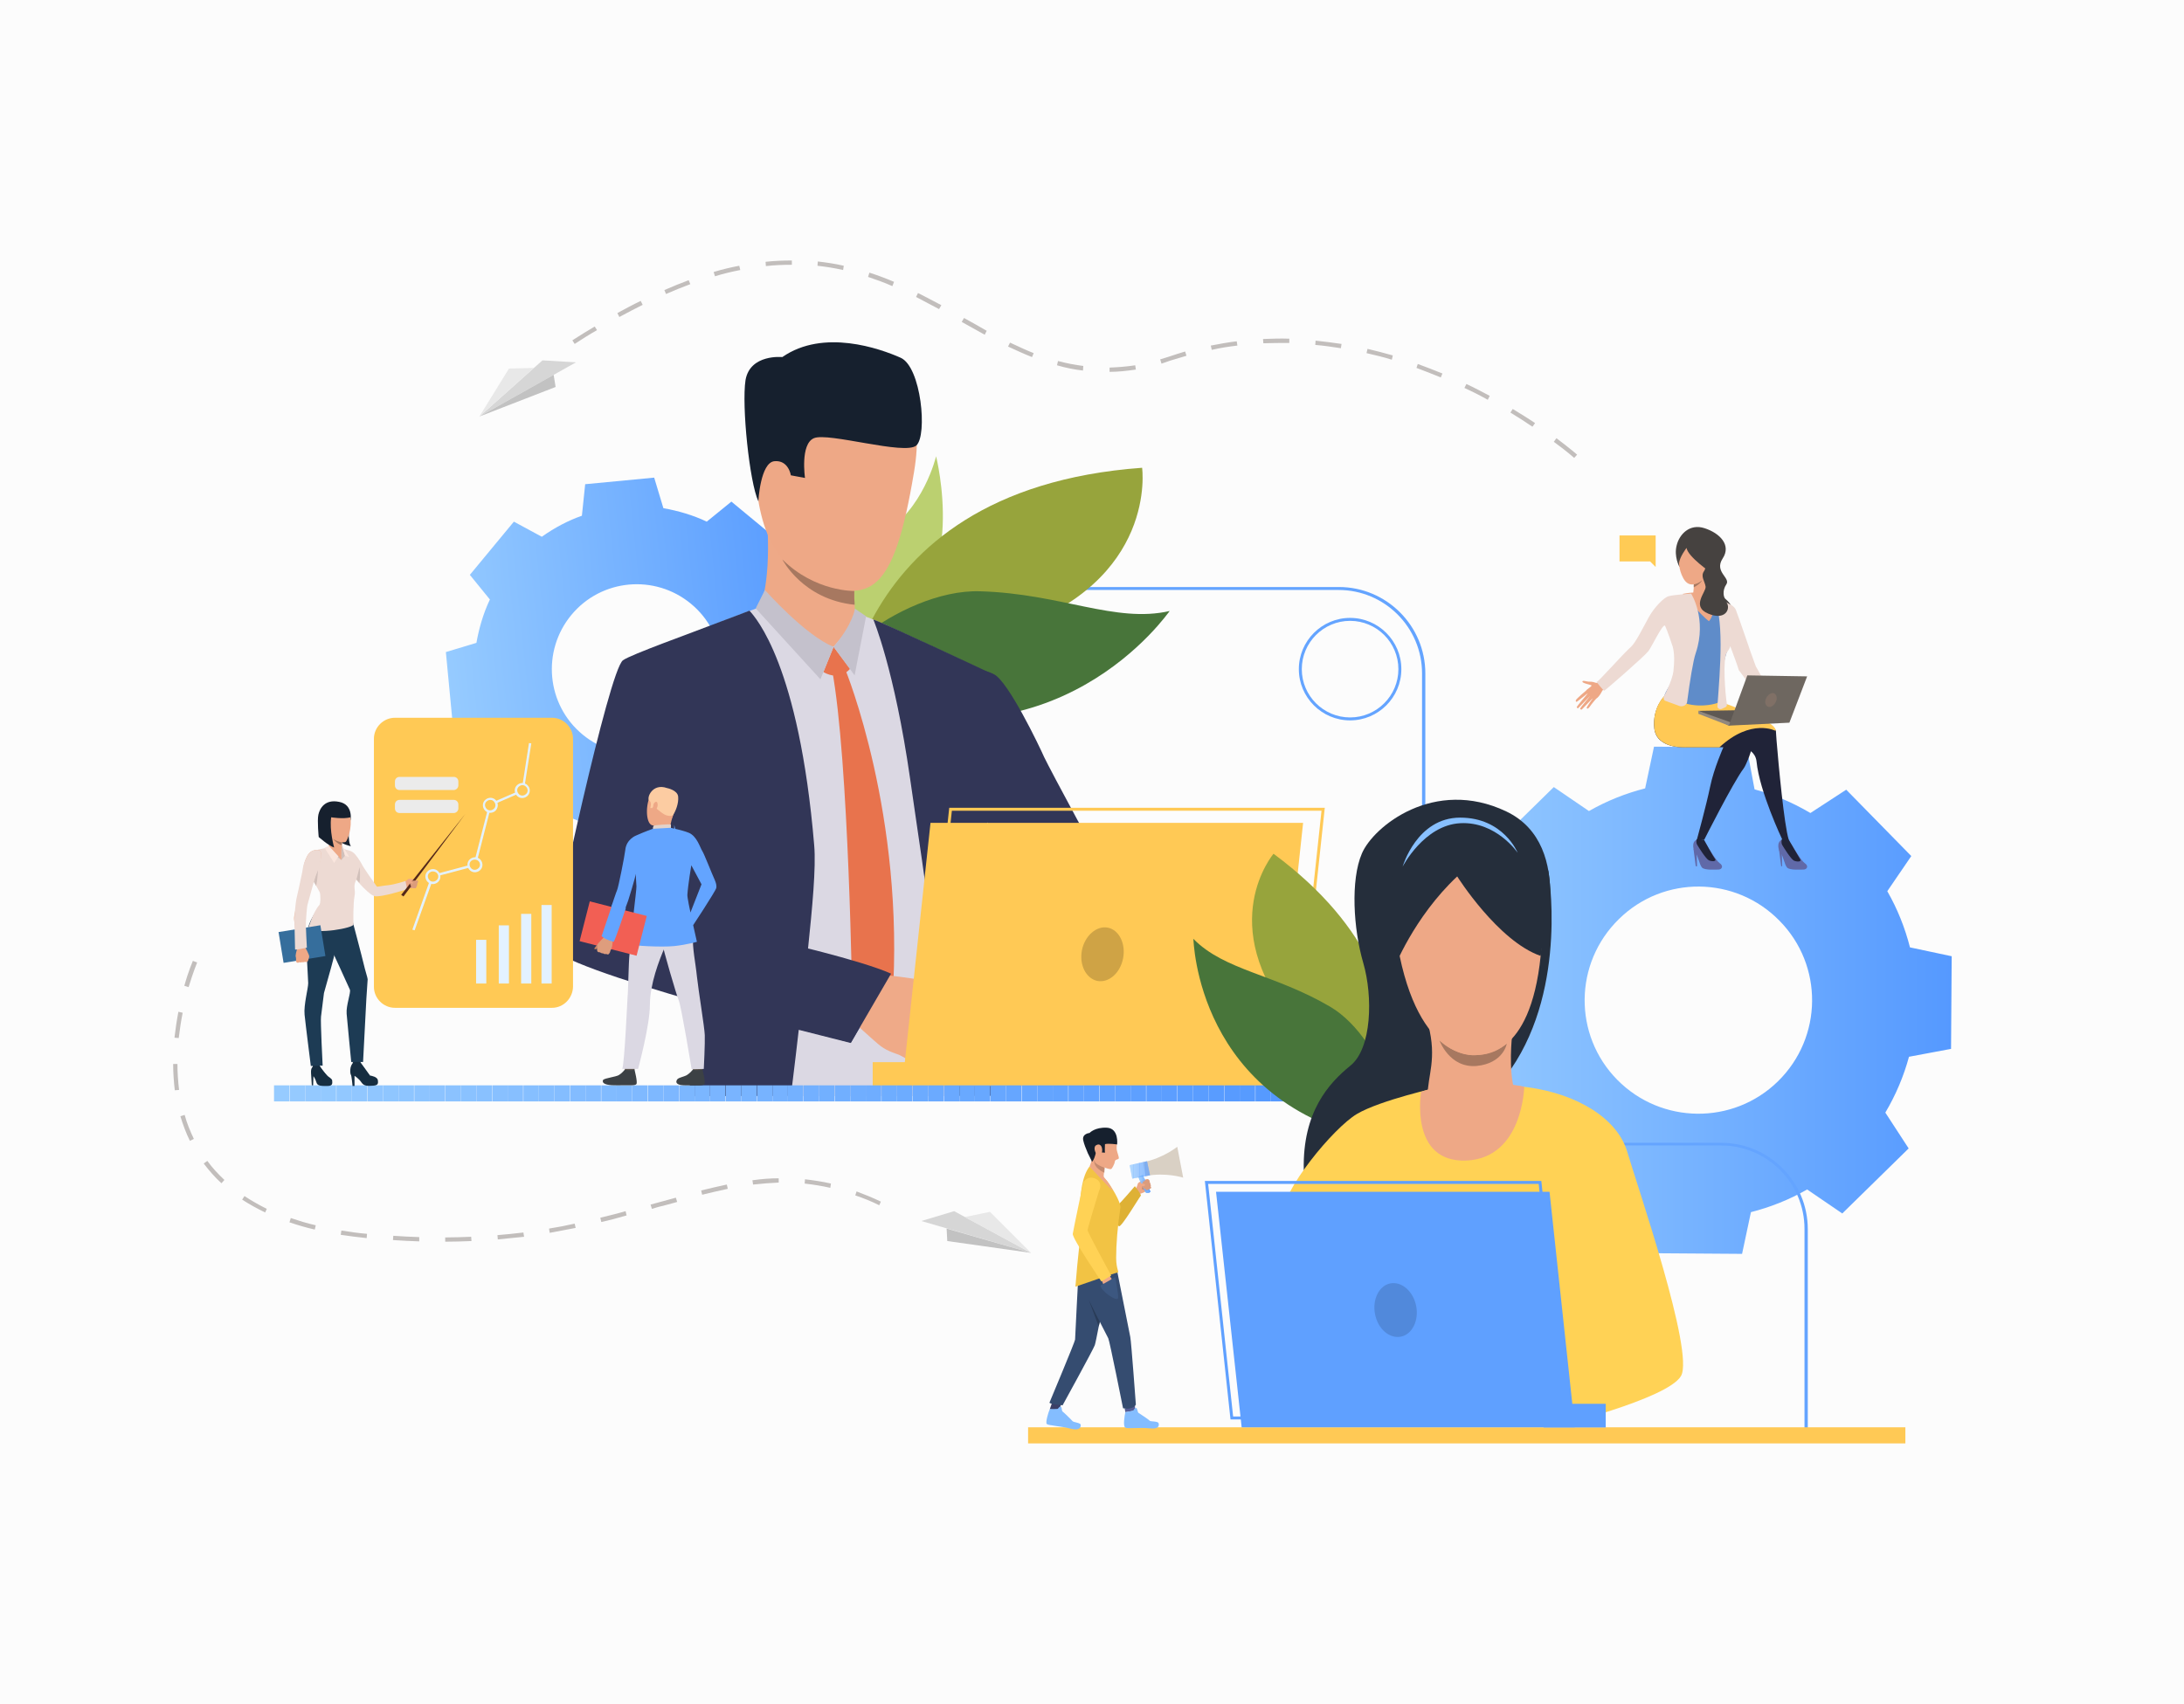 <?xml version="1.0" encoding="utf-8"?>
<!-- Generator: Adobe Illustrator 24.0.0, SVG Export Plug-In . SVG Version: 6.00 Build 0)  -->
<svg version="1.1" id="Слой_1" xmlns="http://www.w3.org/2000/svg" xmlns:xlink="http://www.w3.org/1999/xlink" x="0px" y="0px"
	 viewBox="0 0 664.7 518.6" style="enable-background:new 0 0 664.7 518.6;" xml:space="preserve">
<style type="text/css">
	.st0{fill:#FCFCFC;}
	.st1{fill:url(#SVGID_1_);}
	.st2{fill:url(#SVGID_2_);}
	.st3{fill:#64A4FF;}
	.st4{fill:#BBD070;}
	.st5{fill:#97A43C;}
	.st6{fill:#48753A;}
	.st7{fill:#DBD8E3;}
	.st8{fill:#323657;}
	.st9{fill:#EEA987;}
	.st10{fill:#E8734D;}
	.st11{fill:#C4C1CC;}
	.st12{fill:#EFAA88;}
	.st13{fill:#EEA886;}
	.st14{fill:#16202E;}
	.st15{fill:#A77860;}
	.st16{fill:#4DA8F2;}
	.st17{fill:#FFC955;}
	.st18{clip-path:url(#SVGID_4_);fill:#96CBFF;}
	.st19{clip-path:url(#SVGID_4_);fill:#95CAFF;}
	.st20{clip-path:url(#SVGID_4_);fill:#94C9FF;}
	.st21{clip-path:url(#SVGID_4_);fill:#93C9FF;}
	.st22{clip-path:url(#SVGID_4_);fill:#92C8FF;}
	.st23{clip-path:url(#SVGID_4_);fill:#91C7FF;}
	.st24{clip-path:url(#SVGID_4_);fill:#90C6FF;}
	.st25{clip-path:url(#SVGID_4_);fill:#8FC6FF;}
	.st26{clip-path:url(#SVGID_4_);fill:#8EC5FF;}
	.st27{clip-path:url(#SVGID_4_);fill:#8DC4FF;}
	.st28{clip-path:url(#SVGID_4_);fill:#8CC3FF;}
	.st29{clip-path:url(#SVGID_4_);fill:#8BC2FF;}
	.st30{clip-path:url(#SVGID_4_);fill:#8AC2FF;}
	.st31{clip-path:url(#SVGID_4_);fill:#89C1FF;}
	.st32{clip-path:url(#SVGID_4_);fill:#88C0FF;}
	.st33{clip-path:url(#SVGID_4_);fill:#87BFFF;}
	.st34{clip-path:url(#SVGID_4_);fill:#86BFFF;}
	.st35{clip-path:url(#SVGID_4_);fill:#85BEFF;}
	.st36{clip-path:url(#SVGID_4_);fill:#84BDFF;}
	.st37{clip-path:url(#SVGID_4_);fill:#83BCFF;}
	.st38{clip-path:url(#SVGID_4_);fill:#82BBFF;}
	.st39{clip-path:url(#SVGID_4_);fill:#81BBFF;}
	.st40{clip-path:url(#SVGID_4_);fill:#80BAFF;}
	.st41{clip-path:url(#SVGID_4_);fill:#7FB9FF;}
	.st42{clip-path:url(#SVGID_4_);fill:#7EB8FF;}
	.st43{clip-path:url(#SVGID_4_);fill:#7DB7FF;}
	.st44{clip-path:url(#SVGID_4_);fill:#7CB7FF;}
	.st45{clip-path:url(#SVGID_4_);fill:#7BB6FF;}
	.st46{clip-path:url(#SVGID_4_);fill:#7AB5FF;}
	.st47{clip-path:url(#SVGID_4_);fill:#79B4FF;}
	.st48{clip-path:url(#SVGID_4_);fill:#78B4FF;}
	.st49{clip-path:url(#SVGID_4_);fill:#77B3FF;}
	.st50{clip-path:url(#SVGID_4_);fill:#76B2FF;}
	.st51{clip-path:url(#SVGID_4_);fill:#74B1FF;}
	.st52{clip-path:url(#SVGID_4_);fill:#73B0FF;}
	.st53{clip-path:url(#SVGID_4_);fill:#72B0FF;}
	.st54{clip-path:url(#SVGID_4_);fill:#71AFFF;}
	.st55{clip-path:url(#SVGID_4_);fill:#70AEFF;}
	.st56{clip-path:url(#SVGID_4_);fill:#6FADFF;}
	.st57{clip-path:url(#SVGID_4_);fill:#6EADFF;}
	.st58{clip-path:url(#SVGID_4_);fill:#6DACFF;}
	.st59{clip-path:url(#SVGID_4_);fill:#6CABFF;}
	.st60{clip-path:url(#SVGID_4_);fill:#6BAAFF;}
	.st61{clip-path:url(#SVGID_4_);fill:#6AA9FF;}
	.st62{clip-path:url(#SVGID_4_);fill:#69A9FF;}
	.st63{clip-path:url(#SVGID_4_);fill:#68A8FF;}
	.st64{clip-path:url(#SVGID_4_);fill:#67A7FF;}
	.st65{clip-path:url(#SVGID_4_);fill:#66A6FF;}
	.st66{clip-path:url(#SVGID_4_);fill:#65A6FF;}
	.st67{clip-path:url(#SVGID_4_);fill:#64A5FF;}
	.st68{clip-path:url(#SVGID_4_);fill:#63A4FF;}
	.st69{clip-path:url(#SVGID_4_);fill:#62A3FF;}
	.st70{clip-path:url(#SVGID_4_);fill:#61A2FF;}
	.st71{clip-path:url(#SVGID_4_);fill:#60A2FF;}
	.st72{clip-path:url(#SVGID_4_);fill:#5FA1FF;}
	.st73{clip-path:url(#SVGID_4_);fill:#5EA0FF;}
	.st74{clip-path:url(#SVGID_4_);fill:#5D9FFF;}
	.st75{clip-path:url(#SVGID_4_);fill:#5C9EFF;}
	.st76{clip-path:url(#SVGID_4_);fill:#5B9EFF;}
	.st77{clip-path:url(#SVGID_4_);fill:#5A9DFF;}
	.st78{clip-path:url(#SVGID_4_);fill:#599CFF;}
	.st79{clip-path:url(#SVGID_4_);fill:#589BFF;}
	.st80{clip-path:url(#SVGID_4_);fill:#579BFF;}
	.st81{clip-path:url(#SVGID_4_);fill:#569AFF;}
	.st82{clip-path:url(#SVGID_4_);fill:#5599FF;}
	.st83{fill:#CFA345;}
	.st84{fill:#6069A8;}
	.st85{fill:#202338;}
	.st86{fill:#464240;}
	.st87{fill:#EB4747;}
	.st88{fill:#5F8CC9;}
	.st89{fill:#5E5853;}
	.st90{fill:#91887F;}
	.st91{fill:#EDDAD3;}
	.st92{fill:#6E6760;}
	.st93{fill:#807066;}
	.st94{fill:#FFCB55;}
	.st95{fill:#CF8C6C;}
	.st96{fill:#3B3F66;}
	.st97{fill:#555C94;}
	.st98{fill:#354C70;}
	.st99{fill:#DEB135;}
	.st100{fill:#F2C344;}
	.st101{fill:#D9D0C4;}
	.st102{fill:#84BDFF;}
	.st103{fill:#FFD255;}
	.st104{fill:#3C5780;}
	.st105{fill:#C48A6F;}
	.st106{clip-path:url(#SVGID_6_);fill:#96CBFF;}
	.st107{clip-path:url(#SVGID_6_);fill:#95CAFF;}
	.st108{clip-path:url(#SVGID_6_);fill:#94C9FF;}
	.st109{clip-path:url(#SVGID_6_);fill:#93C9FF;}
	.st110{clip-path:url(#SVGID_6_);fill:#92C8FF;}
	.st111{clip-path:url(#SVGID_6_);fill:#91C7FF;}
	.st112{clip-path:url(#SVGID_6_);fill:#90C6FF;}
	.st113{clip-path:url(#SVGID_6_);fill:#8FC6FF;}
	.st114{clip-path:url(#SVGID_6_);fill:#8EC5FF;}
	.st115{clip-path:url(#SVGID_6_);fill:#8DC4FF;}
	.st116{clip-path:url(#SVGID_6_);fill:#8CC3FF;}
	.st117{clip-path:url(#SVGID_6_);fill:#8BC2FF;}
	.st118{clip-path:url(#SVGID_6_);fill:#8AC2FF;}
	.st119{clip-path:url(#SVGID_6_);fill:#89C1FF;}
	.st120{clip-path:url(#SVGID_6_);fill:#88C0FF;}
	.st121{clip-path:url(#SVGID_6_);fill:#87BFFF;}
	.st122{clip-path:url(#SVGID_6_);fill:#86BFFF;}
	.st123{clip-path:url(#SVGID_6_);fill:#85BEFF;}
	.st124{clip-path:url(#SVGID_6_);fill:#84BDFF;}
	.st125{clip-path:url(#SVGID_6_);fill:#83BCFF;}
	.st126{clip-path:url(#SVGID_6_);fill:#82BBFF;}
	.st127{clip-path:url(#SVGID_6_);fill:#81BBFF;}
	.st128{clip-path:url(#SVGID_6_);fill:#80BAFF;}
	.st129{clip-path:url(#SVGID_6_);fill:#7FB9FF;}
	.st130{clip-path:url(#SVGID_6_);fill:#7EB8FF;}
	.st131{clip-path:url(#SVGID_6_);fill:#7DB7FF;}
	.st132{clip-path:url(#SVGID_6_);fill:#7CB7FF;}
	.st133{clip-path:url(#SVGID_6_);fill:#7BB6FF;}
	.st134{clip-path:url(#SVGID_6_);fill:#7AB5FF;}
	.st135{clip-path:url(#SVGID_6_);fill:#79B4FF;}
	.st136{clip-path:url(#SVGID_6_);fill:#78B4FF;}
	.st137{clip-path:url(#SVGID_6_);fill:#77B3FF;}
	.st138{clip-path:url(#SVGID_6_);fill:#76B2FF;}
	.st139{clip-path:url(#SVGID_6_);fill:#74B1FF;}
	.st140{clip-path:url(#SVGID_6_);fill:#73B0FF;}
	.st141{clip-path:url(#SVGID_6_);fill:#72B0FF;}
	.st142{clip-path:url(#SVGID_6_);fill:#71AFFF;}
	.st143{clip-path:url(#SVGID_6_);fill:#70AEFF;}
	.st144{clip-path:url(#SVGID_6_);fill:#6FADFF;}
	.st145{clip-path:url(#SVGID_6_);fill:#6EADFF;}
	.st146{clip-path:url(#SVGID_6_);fill:#6DACFF;}
	.st147{clip-path:url(#SVGID_6_);fill:#6CABFF;}
	.st148{clip-path:url(#SVGID_6_);fill:#6BAAFF;}
	.st149{clip-path:url(#SVGID_6_);fill:#6AA9FF;}
	.st150{clip-path:url(#SVGID_6_);fill:#69A9FF;}
	.st151{clip-path:url(#SVGID_6_);fill:#68A8FF;}
	.st152{clip-path:url(#SVGID_6_);fill:#67A7FF;}
	.st153{clip-path:url(#SVGID_6_);fill:#66A6FF;}
	.st154{clip-path:url(#SVGID_6_);fill:#65A6FF;}
	.st155{clip-path:url(#SVGID_6_);fill:#64A5FF;}
	.st156{clip-path:url(#SVGID_6_);fill:#63A4FF;}
	.st157{clip-path:url(#SVGID_6_);fill:#62A3FF;}
	.st158{clip-path:url(#SVGID_6_);fill:#61A2FF;}
	.st159{clip-path:url(#SVGID_6_);fill:#60A2FF;}
	.st160{clip-path:url(#SVGID_6_);fill:#5FA1FF;}
	.st161{clip-path:url(#SVGID_6_);fill:#5EA0FF;}
	.st162{clip-path:url(#SVGID_6_);fill:#5D9FFF;}
	.st163{clip-path:url(#SVGID_6_);fill:#5C9EFF;}
	.st164{clip-path:url(#SVGID_6_);fill:#5B9EFF;}
	.st165{clip-path:url(#SVGID_6_);fill:#5A9DFF;}
	.st166{clip-path:url(#SVGID_6_);fill:#599CFF;}
	.st167{clip-path:url(#SVGID_6_);fill:#589BFF;}
	.st168{clip-path:url(#SVGID_6_);fill:#579BFF;}
	.st169{clip-path:url(#SVGID_6_);fill:#569AFF;}
	.st170{clip-path:url(#SVGID_6_);fill:#5599FF;}
	.st171{fill:#DB9C7C;}
	.st172{clip-path:url(#SVGID_8_);fill:#96CBFF;}
	.st173{clip-path:url(#SVGID_8_);fill:#95CAFF;}
	.st174{clip-path:url(#SVGID_8_);fill:#94C9FF;}
	.st175{clip-path:url(#SVGID_8_);fill:#93C9FF;}
	.st176{clip-path:url(#SVGID_8_);fill:#92C8FF;}
	.st177{clip-path:url(#SVGID_8_);fill:#91C7FF;}
	.st178{clip-path:url(#SVGID_8_);fill:#90C6FF;}
	.st179{clip-path:url(#SVGID_8_);fill:#8FC6FF;}
	.st180{clip-path:url(#SVGID_8_);fill:#8EC5FF;}
	.st181{clip-path:url(#SVGID_8_);fill:#8DC4FF;}
	.st182{clip-path:url(#SVGID_8_);fill:#8CC3FF;}
	.st183{clip-path:url(#SVGID_8_);fill:#8BC2FF;}
	.st184{clip-path:url(#SVGID_8_);fill:#8AC2FF;}
	.st185{clip-path:url(#SVGID_8_);fill:#89C1FF;}
	.st186{clip-path:url(#SVGID_8_);fill:#88C0FF;}
	.st187{clip-path:url(#SVGID_8_);fill:#87BFFF;}
	.st188{clip-path:url(#SVGID_8_);fill:#86BFFF;}
	.st189{clip-path:url(#SVGID_8_);fill:#85BEFF;}
	.st190{clip-path:url(#SVGID_8_);fill:#84BDFF;}
	.st191{clip-path:url(#SVGID_8_);fill:#83BCFF;}
	.st192{clip-path:url(#SVGID_8_);fill:#82BBFF;}
	.st193{clip-path:url(#SVGID_8_);fill:#81BBFF;}
	.st194{clip-path:url(#SVGID_8_);fill:#80BAFF;}
	.st195{clip-path:url(#SVGID_8_);fill:#7FB9FF;}
	.st196{clip-path:url(#SVGID_8_);fill:#7EB8FF;}
	.st197{clip-path:url(#SVGID_8_);fill:#7DB7FF;}
	.st198{clip-path:url(#SVGID_8_);fill:#7CB7FF;}
	.st199{clip-path:url(#SVGID_8_);fill:#7BB6FF;}
	.st200{clip-path:url(#SVGID_8_);fill:#7AB5FF;}
	.st201{clip-path:url(#SVGID_8_);fill:#79B4FF;}
	.st202{clip-path:url(#SVGID_8_);fill:#78B4FF;}
	.st203{clip-path:url(#SVGID_8_);fill:#77B3FF;}
	.st204{clip-path:url(#SVGID_8_);fill:#76B2FF;}
	.st205{clip-path:url(#SVGID_8_);fill:#74B1FF;}
	.st206{clip-path:url(#SVGID_8_);fill:#73B0FF;}
	.st207{clip-path:url(#SVGID_8_);fill:#72B0FF;}
	.st208{clip-path:url(#SVGID_8_);fill:#71AFFF;}
	.st209{clip-path:url(#SVGID_8_);fill:#70AEFF;}
	.st210{clip-path:url(#SVGID_8_);fill:#6FADFF;}
	.st211{clip-path:url(#SVGID_8_);fill:#6EADFF;}
	.st212{clip-path:url(#SVGID_8_);fill:#6DACFF;}
	.st213{clip-path:url(#SVGID_8_);fill:#6CABFF;}
	.st214{clip-path:url(#SVGID_8_);fill:#6BAAFF;}
	.st215{clip-path:url(#SVGID_8_);fill:#6AA9FF;}
	.st216{clip-path:url(#SVGID_8_);fill:#69A9FF;}
	.st217{clip-path:url(#SVGID_8_);fill:#68A8FF;}
	.st218{clip-path:url(#SVGID_8_);fill:#67A7FF;}
	.st219{clip-path:url(#SVGID_8_);fill:#66A6FF;}
	.st220{clip-path:url(#SVGID_8_);fill:#65A6FF;}
	.st221{clip-path:url(#SVGID_8_);fill:#64A5FF;}
	.st222{clip-path:url(#SVGID_8_);fill:#63A4FF;}
	.st223{clip-path:url(#SVGID_8_);fill:#62A3FF;}
	.st224{clip-path:url(#SVGID_8_);fill:#61A2FF;}
	.st225{clip-path:url(#SVGID_8_);fill:#60A2FF;}
	.st226{clip-path:url(#SVGID_8_);fill:#5FA1FF;}
	.st227{clip-path:url(#SVGID_8_);fill:#5EA0FF;}
	.st228{clip-path:url(#SVGID_8_);fill:#5D9FFF;}
	.st229{clip-path:url(#SVGID_8_);fill:#5C9EFF;}
	.st230{clip-path:url(#SVGID_8_);fill:#5B9EFF;}
	.st231{clip-path:url(#SVGID_8_);fill:#5A9DFF;}
	.st232{clip-path:url(#SVGID_8_);fill:#599CFF;}
	.st233{clip-path:url(#SVGID_8_);fill:#589BFF;}
	.st234{clip-path:url(#SVGID_8_);fill:#579BFF;}
	.st235{clip-path:url(#SVGID_8_);fill:#569AFF;}
	.st236{clip-path:url(#SVGID_8_);fill:#5599FF;}
	.st237{fill:#293B57;}
	.st238{fill:#E3F2FF;}
	.st239{fill:#EBEBEB;}
	.st240{fill:#162D40;}
	.st241{fill:#1D3B54;}
	.st242{fill:#D1C0BA;}
	.st243{fill:#FAE6DE;}
	.st244{fill:#54281A;}
	.st245{fill:#366E9C;}
	.st246{fill:#5C544D;}
	.st247{fill:#3C4145;}
	.st248{fill:#FCCCA2;}
	.st249{fill:#E2D2CA;}
	.st250{fill:#63A4FF;}
	.st251{fill:#F25F54;}
	.st252{fill:#C98462;}
	.st253{fill:#DE9D7D;}
	.st254{fill:#252E3B;}
	.st255{fill:#88C0FF;}
	.st256{fill:#5FA0FF;}
	.st257{fill:#5189DB;}
	.st258{fill:#C2BEBC;}
	.st259{fill:#D6D6D6;}
	.st260{fill:#E8E8E8;}
	.st261{fill:#C2C2C2;}
</style>
<g>
	<rect class="st0" width="664.7" height="518.6"/>
	<g>
		<linearGradient id="SVGID_1_" gradientUnits="userSpaceOnUse" x1="439.664" y1="304.461" x2="594.057" y2="304.461">
			<stop  offset="0" style="stop-color:#96CBFF"/>
			<stop  offset="1" style="stop-color:#5599FF"/>
		</linearGradient>
		<path class="st1" d="M573.8,338.7c3.2-5.4,5.6-11.1,7.2-17l12.8-2.4l0.1-14.1l0.1-14.1l-12.7-2.7c-1.5-5.9-3.8-11.7-6.9-17.1
			l7.3-10.7l-9.9-10.1l-9.9-10.1l-10.9,7.1c-5.4-3.2-11.1-5.6-17-7.2l-2.4-12.8l-14.1-0.1l-14.1-0.1l-2.7,12.7
			c-5.9,1.5-11.7,3.8-17.1,6.9l-10.7-7.3l-10.1,9.9l-10.1,9.9l7.1,10.9c-3.2,5.4-5.6,11.1-7.2,17l-12.8,2.4l-0.1,14.1l-0.1,14.1
			l12.7,2.7c1.5,5.9,3.8,11.7,6.9,17.1l-7.3,10.7l9.9,10.1l9.9,10.1l10.9-7.1c5.4,3.2,11.1,5.6,17,7.2l2.4,12.8l14.1,0.1l14.1,0.1
			l2.7-12.7c5.9-1.5,11.7-3.8,17.1-6.9l10.7,7.3l10.1-9.9l10.1-9.9L573.8,338.7z M492.2,328.7c-13.4-13.6-13.2-35.5,0.5-48.9
			c13.6-13.4,35.5-13.2,48.9,0.5c13.4,13.6,13.2,35.5-0.5,48.9C527.5,342.5,505.6,342.3,492.2,328.7z"/>
		
			<linearGradient id="SVGID_2_" gradientUnits="userSpaceOnUse" x1="-95.065" y1="875.722" x2="20.219" y2="875.722" gradientTransform="matrix(0.995 -0.102 0.102 0.995 141.558 -671.296)">
			<stop  offset="0" style="stop-color:#96CBFF"/>
			<stop  offset="1" style="stop-color:#5599FF"/>
		</linearGradient>
		<path class="st2" d="M238.8,224.8c2-4.2,3.3-8.7,4.1-13.2l9.3-2.8l-1-10.5l-1-10.5l-9.6-1c-1.5-4.3-3.7-8.4-6.4-12.2l4.6-8.5
			l-8.1-6.7l-8.1-6.7l-7.5,6.1c-4.2-2-8.7-3.3-13.2-4.1l-2.8-9.3l-10.5,1l-10.5,1l-1,9.6c-4.3,1.5-8.4,3.7-12.2,6.4l-8.5-4.6
			l-6.7,8.1l-6.7,8.1l6.1,7.5c-2,4.2-3.3,8.7-4.1,13.2l-9.3,2.8l1,10.5l1,10.5l9.6,1c1.5,4.3,3.7,8.4,6.4,12.2l-4.6,8.5l8.1,6.7
			l8.1,6.7l7.5-6.1c4.2,2,8.7,3.3,13.2,4.1l2.8,9.3l10.5-1l10.5-1l1-9.6c4.3-1.5,8.4-3.7,12.2-6.4l8.5,4.6l6.7-8.1l6.7-8.1
			L238.8,224.8z M177.3,223.6c-11-9.1-12.5-25.4-3.4-36.4c9.1-11,25.4-12.5,36.4-3.4c11,9.1,12.5,25.4,3.4,36.4
			C204.6,231.2,188.3,232.7,177.3,223.6z"/>
		<g>
			<path class="st3" d="M550.1,437h-0.9v-62.9c0-14-11.4-25.4-25.4-25.4h-64.7c-14.5,0-26.3-11.8-26.3-26.3V205
				c0-14-11.4-25.4-25.4-25.4H242.6v-0.9h164.9c14.5,0,26.3,11.8,26.3,26.3v117.5c0,14,11.4,25.4,25.4,25.4h64.7
				c14.5,0,26.3,11.8,26.3,26.3V437z"/>
		</g>
		<g>
			<g>
				<g>
					<g>
						<g>
							<path class="st4" d="M284.9,138.9c0,0,10,39.7-14,50.6c-24,10.9-19.4-9-19.4-9s-9.8-2.7,16.9-17.9
								C281,155.4,284.9,138.9,284.9,138.9z"/>
						</g>
					</g>
				</g>
			</g>
			<g>
				<g>
					<g>
						<g>
							<path class="st5" d="M347.6,142.4c0,0,4.9,34.6-40.4,49.6c-45.4,15-51.8,34-51.8,34S254,149.2,347.6,142.4z"/>
						</g>
					</g>
				</g>
			</g>
			<g>
				<g>
					<g>
						<g>
							<path class="st6" d="M255.2,211.9c-13.4-5.1,18.5-32.7,43.1-31.9c24.6,0.7,41.2,9.8,57.7,6
								C355.9,185.9,321.4,237.1,255.2,211.9z"/>
						</g>
					</g>
				</g>
			</g>
		</g>
		<g>
			<g>
				<g>
					<path class="st7" d="M300.4,234.9c0.8-10.4,1.3-20.2,1.6-29.3c-2.5-1.3-5.6-2.9-8-4c-7.5-3.6-18-8.4-24.7-11.5
						c-3.9-1.8-7.8-3.1-7.8-3.1s-26.8-2.6-29-2.4c-0.7,0-4,1.2-8.4,2.9c-9.5,3.6-27.8,11-30.8,13.1c-4.3,3.1-19.6,78.2-20,83.3
						c-0.4,5,20.8,11.7,40.5,16.9c0,7.6-0.2,18.3-0.3,28c0,1.7-0.1,3.3-0.1,4.9h86c-0.1-1.7-0.2-3.3-0.3-4.9c0-0.2,0-0.4,0-0.6
						c-0.3-6.6-1.6-18.4-1.3-29.9c0,0-0.2-12.1,1-17.3C299,257.7,300.4,234.9,300.4,234.9z M191.2,279c0.1-9.8,13.2-28,13.2-28
						s0.6-0.3,0.6-0.2c0,0,0.7-0.1,0.7-0.1c0,0,2-1.9,2-1.9c0.5,1.7,4.8,26.3,5.8,40.6C201.3,287,191.2,283.7,191.2,279z"/>
				</g>
			</g>
			<g>
				<g>
					<path class="st8" d="M301.9,328.6c-0.6-4.1-1.1-8.1-1.6-12.1c0,0,0,0,0-0.1c-0.2-1.3-0.3-2.6-0.5-3.9c0-0.1,0-0.1,0-0.2
						c-0.6-5.5-1.2-10.8-1.5-15.6c-0.3-3.7,0-7.3,0.5-10.8c1.5-24.7,2.2-50.6,2.2-50.6c0.8-10.6,1.2-20.6,1.5-29.9
						c0,0-33.7-15.9-36.7-16.8c0,0,6.4,15,11.2,48.5c1.8,12.9,5.3,34.6,7.7,56.7v0c1.3,11.9,3.9,24.1,5.8,34.9
						c0.3,1.7,0.6,3.3,0.8,4.9h11.3C302.4,331.8,302.2,330.2,301.9,328.6z"/>
				</g>
			</g>
			<g>
				<g>
					<path class="st8" d="M245.9,289c1.3-12.5,2.5-24.9,1.9-31.7c-4.6-54.8-17.8-69.3-19.7-71.4c-1.5,0.6-7.1,2.7-8.7,3.3
						c-9,3.5-27.3,10-29.8,11.8c-4.3,3.1-21.2,81.8-21.7,86.9c-0.3,3.4,21.7,10.6,44.2,17.1c-0.2,6.2,0.4,14.9-1.7,23.9
						c-0.4,1.6-0.9,2.6-1,4.8l31.3-0.1c0.2-1.6,0.4-3.2,0.6-4.9c0.6-4.9,1.2-9.9,1.8-15.2c9.4,2.4,15.8,4,15.8,4s8.8-14.9,11.4-21
						C270.8,295.4,259.5,292.6,245.9,289z M205.4,270.1c-0.3-11.2-0.2-19-0.2-19c1.1,3.8,2.6,14.8,4,25.7
						C204.6,274.5,205.4,272.4,205.4,270.1z"/>
				</g>
			</g>
			<g>
				<g>
					<path class="st9" d="M231.1,185.3c0,0,3.4-6.4,2.5-24.7c-0.3-5.1,26.6,12,26.6,12s-0.1,1.7-0.2,4.1c0,1,0,2.1,0,3.2
						c0,0.3,0,0.6,0,0.9c0,0.5,0,1,0,1.5c0,0.6,0,1.2,0.1,1.8c0,0.7,0.1,1.3,0.1,1.9c0.1,1.1,0.8,3.1,1,3.6
						C262.5,192.3,241.2,192.5,231.1,185.3z"/>
				</g>
			</g>
			<g>
				<path class="st10" d="M253.7,196.9l5,6.7c0,0-2.9,3.9-8.1,1L253.7,196.9z"/>
			</g>
			<g>
				<path class="st10" d="M257.3,203.9c0,0,18.2,44.3,14.3,100.7l-5.7,10.4l-6.5-8.9c0,0-1-74.8-6.2-102.4L257.3,203.9z"/>
			</g>
			<g>
				<path class="st9" d="M259,190.7l-5.3,6.2c0,0-8.5-1.6-11-6.1C240.2,186.4,259,190.7,259,190.7z"/>
			</g>
			<g>
				<path class="st11" d="M260.2,185.3c0,0-0.6,4.7-6.5,11.6l6.4,8.7l3.5-18L260.2,185.3z"/>
			</g>
			<g>
				<path class="st11" d="M232.8,179.6c0,0,12.3,13.9,20.9,17.3l-4,9.9L230,185.2L232.8,179.6z"/>
			</g>
			<g>
				<g>
					<path class="st8" d="M359.4,305.6c0,0-16.3-15.9-27.1-18.5c-5-1.2-11.5-8.1-17.7-16.1c-2-2.6-4-5.4-6-8.2c0,0,0,0,0,0
						c-7.6-11-13.6-21.5-13.6-21.5s-22.5-26.4-4.4-38.1c0,0,7.7-0.2,12,2.1c4.4,2.4,13.7,21.8,15.2,25.2
						c1.6,3.4,18.7,35.4,19.8,36.1c1.1,0.7,3.1,3.3,9.9,7c8.4,4.5,21.5,17.7,21.5,17.7L359.4,305.6z"/>
				</g>
			</g>
			<g>
				<path class="st12" d="M280.9,324c0,0-2.3-0.1-3.3-0.6c0,0-1.7-1.1-3-1.8c-0.4-0.2-0.8-0.4-1-0.5c-1-0.4-3.3-1-5.5-2.6
					c-2.1-1.6-9.2-8.2-9.2-8.2l4.5-7l2.1-6.9c0,0,16.3,1.6,18.5,2.9c0.2,0.1,0.4,0.3,0.6,0.4c1.7,1.3,2.5,3,3.3,3.7
					c0.3,0.3,3.2,3.3,3,4.6c-0.2,1.7-1.1,2.8-2.1,3.3c0,0-0.6,3.3-2.3,4.8c0,0-0.4,3.1-3.1,4.3C283.5,320.5,282.7,323.6,280.9,324z"
					/>
			</g>
			<g>
				<path class="st13" d="M254.9,113.3c0,0,29.5-7.1,23.3,30.3c-6.2,37.4-13.3,40.4-31.3,33c-18-7.5-16.7-31.4-17.8-43.1
					C228,121.8,245.4,113.9,254.9,113.3z"/>
			</g>
			<g>
				<path class="st13" d="M239.4,139.2c-0.4-3.3-7-4.4-7.4,0.5c-0.5,4.9,3.2,13.5,5.6,12.7C240,151.5,240,143.8,239.4,139.2z"/>
			</g>
			<g>
				<path class="st14" d="M230.8,152.6c0,0,0.6-11.8,4.9-12.2c4.3-0.4,5,4.3,5,4.3l4.3,0.8c0,0-1.5-10.3,2.7-12.1
					c4.3-1.9,27.8,5.3,31.2,2.2c3.4-3.1,1.5-23.9-4.8-26.7c-6.3-2.8-23.5-8.9-36-0.2c0,0-9.8-1-11.2,7
					C225.7,123.5,228.1,146.8,230.8,152.6z"/>
			</g>
			<g>
				<path class="st8" d="M271.2,296.4l-12.2,21c0,0-32.3-8.3-39.8-10.4l17.2-20.5C236.4,286.4,261.8,292.2,271.2,296.4z"/>
			</g>
			<g>
				<path class="st15" d="M260.1,184.1L260.1,184.1c-15.8-1.6-22-13.8-22-13.8c10,9.9,21.9,9.6,21.9,9.6c0,0.3,0,0.6,0,0.9
					c0,0.5,0,1,0,1.5C260.1,182.9,260.1,183.5,260.1,184.1z"/>
			</g>
		</g>
		<g>
			<path class="st16" d="M478.8,369.9c-0.9-1.1-2.2-1.9-3.8-1.9c-2.1,0-4,1.3-4.6,3.3l0,0l0,0c-0.2,0.5-0.2,1-0.3,1.5
				c0,0.6,0.1,1.2,0.3,1.7c0.3,0.9,0.9,1.6,1.6,2.2c0.7,0.5,1.6,0.9,2.5,1c0.1,0,0.3,0,0.4,0c0.1,0,0.2,0,0.2,0c0,0,0.1,0,0.1,0
				c0.5,0,0.9-0.1,1.4-0.3c1.8-0.7,3.1-2.4,3.2-4.5C479.8,371.7,479.5,370.7,478.8,369.9z M476.2,376.2L476.2,376.2
				c-0.3,0.1-0.7,0.2-1,0.2l0,0c-0.1,0-0.2,0-0.2,0c-0.3,0-0.7-0.1-1-0.2c-0.4-0.1-0.8-0.3-1.2-0.6c-0.1-0.1-0.2-0.2-0.4-0.3
				c-0.7-0.7-1.1-1.6-1-2.6c0-0.3,0-0.5,0.1-0.8c0-0.1,0.1-0.2,0.1-0.4c0.5-1.4,1.9-2.5,3.5-2.5c1.2,0,2.2,0.6,2.8,1.4
				c0.5,0.6,0.8,1.4,0.7,2.2C478.6,374.3,477.6,375.7,476.2,376.2z"/>
		</g>
		<g>
			<path class="st13" d="M294.1,279.2c18.4,18.9,42.6,42.7,42.6,42.7l9.5-18c0,0-21.5-25.3-36.1-42.1
				C305.6,264,297.4,269.2,294.1,279.2z"/>
		</g>
		<g>
			<g>
				<path class="st13" d="M282.8,304.6c0,0,4.9,2.4,6.2,3.5c1.3,1.1,6.5,5,7.8,5.9c1.3,0.9-1.9,3.5-11.3-0.5
					C276.2,309.4,282.8,304.6,282.8,304.6z"/>
			</g>
		</g>
		<g>
			<polygon class="st17" points="283.2,250.5 274.6,330.6 388,330.6 396.6,250.5 			"/>
		</g>
		<g>
			<path class="st17" d="M394.5,326.9H280.2l8.7-81h114.3L394.5,326.9z M281.2,326h112.5l8.5-79.2H289.7L281.2,326z"/>
		</g>
		<g>
			
				<rect x="265.6" y="323.4" transform="matrix(-1 -1.224647e-16 1.224647e-16 -1 550.105 653.945)" class="st17" width="18.9" height="7.2"/>
		</g>
		<g>
			<g>
				<defs>
					<rect id="SVGID_3_" x="83.4" y="330.4" width="308.1" height="4.9"/>
				</defs>
				<clipPath id="SVGID_4_">
					<use xlink:href="#SVGID_3_"  style="overflow:visible;"/>
				</clipPath>
				<path class="st18" d="M83.4,330.4v4.9V330.4z"/>
				<rect x="83.4" y="330.4" class="st18" width="4.7" height="4.9"/>
				<rect x="88.2" y="330.4" class="st19" width="4.7" height="4.9"/>
				<rect x="92.9" y="330.4" class="st20" width="4.7" height="4.9"/>
				<rect x="97.6" y="330.4" class="st21" width="4.7" height="4.9"/>
				<rect x="102.4" y="330.4" class="st22" width="4.7" height="4.9"/>
				<rect x="107.1" y="330.4" class="st23" width="4.7" height="4.9"/>
				<rect x="111.9" y="330.4" class="st24" width="4.7" height="4.9"/>
				<rect x="116.6" y="330.4" class="st25" width="4.7" height="4.9"/>
				<rect x="121.3" y="330.4" class="st26" width="4.7" height="4.9"/>
				<rect x="126.1" y="330.4" class="st27" width="4.7" height="4.9"/>
				<rect x="130.8" y="330.4" class="st28" width="4.7" height="4.9"/>
				<rect x="135.6" y="330.4" class="st29" width="4.7" height="4.9"/>
				<rect x="140.3" y="330.4" class="st30" width="4.7" height="4.9"/>
				<rect x="145" y="330.4" class="st31" width="4.7" height="4.9"/>
				<rect x="149.8" y="330.4" class="st32" width="4.7" height="4.9"/>
				<rect x="154.5" y="330.4" class="st33" width="4.7" height="4.9"/>
				<rect x="159.3" y="330.4" class="st34" width="4.7" height="4.9"/>
				<rect x="164" y="330.4" class="st35" width="4.7" height="4.9"/>
				<rect x="168.7" y="330.4" class="st36" width="4.7" height="4.9"/>
				<rect x="173.5" y="330.4" class="st37" width="4.7" height="4.9"/>
				<rect x="178.2" y="330.4" class="st38" width="4.7" height="4.9"/>
				<rect x="183" y="330.4" class="st39" width="4.7" height="4.9"/>
				<rect x="187.7" y="330.4" class="st40" width="4.7" height="4.9"/>
				<rect x="192.4" y="330.4" class="st41" width="4.7" height="4.9"/>
				<rect x="197.2" y="330.4" class="st42" width="4.7" height="4.9"/>
				<rect x="201.9" y="330.4" class="st43" width="4.7" height="4.9"/>
				<rect x="206.7" y="330.4" class="st44" width="4.7" height="4.9"/>
				<rect x="211.4" y="330.4" class="st45" width="4.7" height="4.9"/>
				<rect x="216.1" y="330.4" class="st46" width="4.7" height="4.9"/>
				<rect x="220.9" y="330.4" class="st47" width="4.7" height="4.9"/>
				<rect x="225.6" y="330.4" class="st48" width="4.7" height="4.9"/>
				<rect x="230.4" y="330.4" class="st49" width="4.7" height="4.9"/>
				<rect x="235.1" y="330.4" class="st50" width="4.7" height="4.9"/>
				<rect x="239.8" y="330.4" class="st51" width="4.7" height="4.9"/>
				<rect x="244.6" y="330.4" class="st52" width="4.7" height="4.9"/>
				<rect x="249.3" y="330.4" class="st53" width="4.7" height="4.9"/>
				<rect x="254.1" y="330.4" class="st54" width="4.7" height="4.9"/>
				<rect x="258.8" y="330.4" class="st55" width="4.7" height="4.9"/>
				<rect x="263.5" y="330.4" class="st56" width="4.7" height="4.9"/>
				<rect x="268.3" y="330.4" class="st57" width="4.7" height="4.9"/>
				<rect x="273" y="330.4" class="st58" width="4.7" height="4.9"/>
				<rect x="277.8" y="330.4" class="st59" width="4.7" height="4.9"/>
				<rect x="282.5" y="330.4" class="st60" width="4.7" height="4.9"/>
				<rect x="287.3" y="330.4" class="st61" width="4.7" height="4.9"/>
				<rect x="292" y="330.4" class="st62" width="4.7" height="4.9"/>
				<rect x="296.7" y="330.4" class="st63" width="4.7" height="4.9"/>
				<rect x="301.5" y="330.4" class="st64" width="4.7" height="4.9"/>
				<rect x="306.2" y="330.4" class="st65" width="4.7" height="4.9"/>
				<rect x="311" y="330.4" class="st66" width="4.7" height="4.9"/>
				<rect x="315.7" y="330.4" class="st67" width="4.7" height="4.9"/>
				<rect x="320.4" y="330.4" class="st68" width="4.7" height="4.9"/>
				<rect x="325.2" y="330.4" class="st69" width="4.7" height="4.9"/>
				<rect x="329.9" y="330.4" class="st70" width="4.7" height="4.9"/>
				<rect x="334.7" y="330.4" class="st71" width="4.7" height="4.9"/>
				<rect x="339.4" y="330.4" class="st72" width="4.7" height="4.9"/>
				<rect x="344.1" y="330.4" class="st73" width="4.7" height="4.9"/>
				<rect x="348.9" y="330.4" class="st74" width="4.7" height="4.9"/>
				<rect x="353.6" y="330.4" class="st75" width="4.7" height="4.9"/>
				<rect x="358.4" y="330.4" class="st76" width="4.7" height="4.9"/>
				<rect x="363.1" y="330.4" class="st77" width="4.7" height="4.9"/>
				<rect x="367.8" y="330.4" class="st78" width="4.7" height="4.9"/>
				<rect x="372.6" y="330.4" class="st79" width="4.7" height="4.9"/>
				<rect x="377.3" y="330.4" class="st80" width="4.7" height="4.9"/>
				<rect x="382.1" y="330.4" class="st81" width="4.7" height="4.9"/>
				<rect x="386.8" y="330.4" class="st82" width="4.7" height="4.9"/>
				<path class="st82" d="M391.5,335.3v-4.9V335.3z"/>
			</g>
		</g>
		<g>
			<rect x="312.9" y="434.5" class="st17" width="267" height="4.9"/>
		</g>
		<g>
			<path class="st83" d="M329.3,289.2c-0.9,4.5,1.2,8.6,4.6,9.4c3.5,0.7,7-2.3,7.9-6.8c0.9-4.5-1.2-8.7-4.6-9.4
				C333.8,281.7,330.2,284.8,329.3,289.2z"/>
		</g>
		<g>
			<g>
				<g>
					<path class="st84" d="M545.5,257.5c0,0,2.6,4.4,3.7,5.2c1.5,1,0.6,2-0.2,2c-0.7,0-4.3,0.3-5.1-0.6c-0.8-0.9-1.2-3.6-1.9-4.3
						c-0.7-0.7-1.5-3.5,0.4-4.2C544,254.8,545.5,257.5,545.5,257.5z"/>
				</g>
			</g>
		</g>
		<g>
			<g>
				<g>
					<path class="st85" d="M544.4,255.6c0,0,3,5.2,3.5,6c0.5,0.8-1,0.8-1.9,0.4c-0.9-0.4-3.2-4.1-3.6-4.8c-0.4-0.8-0.1-1.7-0.1-1.7
						L544.4,255.6z"/>
				</g>
			</g>
		</g>
		<g>
			<g>
				<g>
					<polygon class="st84" points="541.4,258.3 542.1,263.7 542.4,263.7 542.3,259.9 					"/>
				</g>
			</g>
		</g>
		<g>
			<g>
				<g>
					<path class="st84" d="M519.6,257.5c0,0,2.6,4.4,3.7,5.2c1.5,1,0.6,2-0.2,2c-0.7,0-4.3,0.3-5.1-0.6c-0.8-0.9-1.2-3.6-1.9-4.3
						c-0.7-0.7-1.5-3.6,0.4-4.2C518.1,254.9,519.6,257.5,519.6,257.5z"/>
				</g>
			</g>
		</g>
		<g>
			<g>
				<g>
					<path class="st85" d="M518.6,255.6c0,0,2.8,5.2,3.4,5.9c0.5,0.8-1,0.8-1.9,0.4c-0.9-0.4-3.2-4.1-3.6-4.8
						c-0.4-0.8-0.1-1.7-0.1-1.7L518.6,255.6z"/>
				</g>
			</g>
		</g>
		<g>
			<g>
				<g>
					<polygon class="st84" points="515.4,258.3 516.1,263.7 516.5,263.7 516.4,259.9 					"/>
				</g>
			</g>
		</g>
		<g>
			<g>
				<g>
					<path class="st85" d="M508,217.2l23.7,10.8c0,0,2.6,0.9,2.9,3.8c0.9,9.2,7.8,23.7,7.8,23.7c2.2,1.1,2,0.1,2,0.1
						c-1.4-4.4-3.1-22.8-3.7-30.1c-0.1-1.6-0.2-2.6-0.2-3c0-0.2-0.3-0.5-0.7-0.9c-3.2-2.6-16.6-8.1-16.6-8.1
						C513.2,213.2,508,217.2,508,217.2z"/>
				</g>
			</g>
		</g>
		<g>
			<g>
				<g>
					<path class="st85" d="M503.5,221.8c0.7,6.4,9.9,5.7,9.9,5.7h11.1c0,0-2.9,6.5-4,11.9c-1.2,5.8-4,16-4,16s0.2,0.3,2.2,0.2
						c0,0,8.7-17.3,12-21.7c0.7-0.9,2.8-6,3.1-9.1c0.1-1,0-1.8-0.3-2.1c-0.4-0.3-1.3-0.9-2.4-1.7c-3.5-2.2-9.5-5.6-12.8-6.3
						c-4.5-1-11.6-2.9-11.6-2.9S502.8,215.4,503.5,221.8z"/>
				</g>
			</g>
		</g>
		<g>
			<path class="st86" d="M511.1,172.5c0,0-1.7-3.1-0.8-6.5c0.8-3.3,3.9-6.7,8.5-5.2c4.6,1.5,8.2,5.1,5.5,9.2
				c-2.7,4.1,2.5,5.9,1.1,7.9c-1.3,1.9-0.8,4-0.3,4.4c0.6,0.5,2.4,2.1,2.2,4c-0.2,1.9-8.8-5.6-8.8-5.6S513.7,171.3,511.1,172.5z"/>
		</g>
		<g>
			<path class="st87" d="M524.9,212.7c0,0-0.7,3.3-18.4-0.9C506.6,211.8,512.5,209.9,524.9,212.7z"/>
		</g>
		<g>
			<g>
				<path class="st88" d="M506.4,212.8c-0.3,0.5-0.5,1-0.8,1.6c6.5,0.2,12.9,0.4,19.4,0.6c-1-3.4-0.7-8.1-0.5-11.6
					c0.2-4.3,2.6-7.3,2.3-11.6c1.3,0.2,1.5,0.2,2.8,0.4c-2-5.6-2.6-8.3-8.7-10.5c-2-0.7-3.3-0.8-5.4-0.7c-7,0.6-9.2,0.7-12.6,7
					c5.4,0.9,4.5,2.8,6.2,8.2c0.8,2.6,1.6,5.6,1.2,8.3C509.7,207.3,506.4,210.3,506.4,212.8z"/>
			</g>
		</g>
		<g>
			<g>
				<path class="st13" d="M517.6,183c-2.9-0.5-2.3-2.1-2.3-2.1s0.1-0.9,0.2-2c0-0.3,0-0.6,0-0.9c0-0.5,0-1-0.1-1.4
					c-0.2-1.9,5.2-0.8,5.2-0.8s-0.3,3.9,0.4,5.1C521.9,182,520.5,183.5,517.6,183z"/>
			</g>
		</g>
		<g>
			<g>
				<path class="st13" d="M512.1,180.8c0,0,5.8,6.7,8,8.3c0,0,2.5-2.2,0.9-8.1C521,181,518.2,179.6,512.1,180.8z"/>
			</g>
		</g>
		<g>
			<path class="st13" d="M512.3,164.7c0,0-3,5.8,0,11.3c3,5.5,8.9-2.4,9.3-3.3c0.4-0.9,2.4-6.2-1.6-7.8
				C515.9,163.3,513.1,163.1,512.3,164.7z"/>
		</g>
		<g>
			<path class="st86" d="M513.3,166.8c0,0-2.1,2.7-2.3,4.7c0,0-0.8-3.8,1.5-7.5c2.3-3.7,8.3-0.2,9.1,1.3c0.8,1.5,3.1,2.8-0.8,9
				C520.8,174.4,513.7,169.5,513.3,166.8z"/>
		</g>
		<g>
			<path class="st15" d="M518.1,176.6c0,0-0.5,1.1-2.6,2.2c0-0.3,0-0.6,0-0.9C515.6,177.9,516.9,177.7,518.1,176.6z"/>
		</g>
		<g>
			<path class="st13" d="M487.6,207.5c0,0-1.4,0.6-2.1,0.3s-1.7-0.3-2.1-0.3c-0.4,0-1.8-0.5-1.8,0c0,0.5,2.3,0.9,2.7,1.1
				c0.5,0.2-1.4,1.2-1.5,1.6c-0.2,0.4,1.9,3.4,3,2.5c1.2-0.8,1.8-2.5,2-2.6c0.2-0.1,0.9-0.6,0.9-0.6L487.6,207.5z"/>
		</g>
		<g>
			<path class="st13" d="M483,210c0,0-3.4,2.8-3.4,3.2c-0.1,0.4,0.1,0.6,0.5,0.3c0.3-0.2,3.3-2.6,3.3-2.6s-3.4,4-3.5,4.3
				c-0.1,0.2,0.3,0.5,0.4,0.4s3.8-3.9,3.8-3.9s-3.1,3.7-3.2,4c0,0.2,0.4,0.5,0.6,0.2c0.3-0.3,3.4-3.5,3.4-3.5s-2.1,2.9-2,3.1
				c0.1,0.2,0.3,0.5,0.9-0.3c0.5-0.8,1.9-2.4,1.9-2.4L483,210z"/>
		</g>
		<g>
			<g>
				<path class="st17" d="M523.3,227.5h-9.9c0,0-9.1,0.7-9.9-5.7c-0.7-6.4,3-9.9,3-9.9s4.8,1.3,9,2.3c2.1-0.4,4.7-0.7,7.6-0.7
					c0,0,17.9,5.9,17.3,9C540.5,222.5,533,218.5,523.3,227.5z"/>
			</g>
		</g>
		<g>
			<polygon class="st89" points="516.9,216.4 535.8,216.1 526.2,220.9 			"/>
		</g>
		<g>
			<path class="st88" d="M522.7,214c0,0-4.3,1.6-9.5,0.2l-0.2-1.9l10.7,0.6L522.7,214z"/>
		</g>
		<g>
			<polygon class="st90" points="526.2,220.9 516.9,217.3 516.9,216.4 527,220 			"/>
		</g>
		<g>
			<g>
				<path class="st91" d="M522.7,214.9c-0.1,0.7,0.7,1.2,1.3,0.9l1.1-0.5c0.3-0.1,0.5-0.5,0.5-0.8c-0.5-2.9-1.4-14,0-15.9
					c0.5-0.7,0.9-1.3,1-1.9c0.9,2.4,2.1,5.6,2.6,7.3l8.9,11.9l3,0.8c-3.7-9-6.7-13.8-6.7-13.8c-0.6-1.6-2.3-6.3-3.7-10.5
					c-0.9-2.7-1.8-5.1-2.3-6.5c-0.2-0.7-0.7-1.2-1.3-1.6c-1.4-0.8-3.7-2.1-5.8-3.1c0,0,0,0,0,0c-0.1,0-0.1-0.1-0.2-0.1c0,0,0,0,0,0
					c0,0,0,0,0,0C525,187,523.5,204,522.7,214.9C522.7,214.8,522.7,214.9,522.7,214.9z"/>
			</g>
			<g>
				<path class="st91" d="M507.9,181.5c-1.3,0.2-4.4,3.3-6.1,6.4c-1.9,3.5-3.9,7.5-5.3,8.9c-2.7,2.4-10.2,11-10.6,10.8
					c-0.1-0.1,2.1,2.6,2.3,2.7c0.1,0.1,12.3-10.5,13.5-12.1c1.1-1.5,4.1-7.9,5-7.8c0,0,0,0,0,0c0,0,0,0,0,0c0.1,0.1,1.1,2.5,2.2,5.9
					c0,0.1,0,0.1,0.1,0.2c0.7,2.4,0.6,5,0.3,7.9c-0.3,2.2-1.9,5.8-2.9,7.6c-0.1,0.2-0.1,0.6,0,0.9c0,0,0,0,0,0
					c0.1,0.2,0.2,0.3,0.3,0.4l3.6,1.3l0.8,0.3c0.6,0.2,1.2,0.1,1.7-0.2c0.4-0.3,0.7-0.7,0.7-1.2c0.8-6.1,1.8-12.4,2.6-14.7
					c3.5-10.4-1.4-18.1-1.4-18.1S509,181.1,507.9,181.5z"/>
			</g>
		</g>
		<g>
			<polygon class="st92" points="526.2,220.9 531.8,205.6 550,205.9 544.6,220 			"/>
		</g>
		<g>
			<path class="st93" d="M537.6,212.4c-0.6,1.1-0.4,2.3,0.4,2.7c0.8,0.4,1.8-0.2,2.4-1.3c0.6-1.1,0.4-2.3-0.4-2.7
				C539.3,210.7,538.2,211.3,537.6,212.4z"/>
		</g>
		<g>
			<path class="st86" d="M518.5,170.5c0,0,1.2,1.8,0.1,3.4c-1.1,1.6,0.3,3.1,0.5,4.7c0.2,1.6-4.5,6,0.8,8.2c5.2,2.2,6.9-1.4,5.6-3.4
				c-1.3-2-2.3-3.6-2.4-6.5C522.9,174,522,169.6,518.5,170.5z"/>
		</g>
		<g>
			<polygon class="st94" points="492.9,163 503.9,163 503.9,170.9 503.9,172.6 502.2,170.9 492.9,170.9 			"/>
		</g>
		<g>
			<g>
				<g>
					<g>
						<g>
							<path class="st4" d="M431.6,284.5c0,0-23.8,22.7-12.2,40.3c11.6,17.6,17,2.2,17,2.2s7.8,2.4-3.8-19.4
								C427.1,297.4,431.6,284.5,431.6,284.5z"/>
						</g>
					</g>
				</g>
			</g>
			<g>
				<g>
					<g>
						<g>
							<path class="st5" d="M387.6,259.9c0,0-18.2,21.4,6.1,51c24.3,29.6,20.6,45.3,20.6,45.3S448.1,304.7,387.6,259.9z"/>
						</g>
					</g>
				</g>
			</g>
			<g>
				<g>
					<g>
						<g>
							<path class="st6" d="M419.7,347.2c11.3,2.3,2.2-30.6-14.8-40.7c-17-10-32.2-11-41.7-20.7C363.3,285.9,364,336,419.7,347.2z"
								/>
						</g>
					</g>
				</g>
			</g>
		</g>
		<g>
			<g>
				<g>
					<g>
						<path class="st13" d="M345.8,361.7c0,0,0.5-1.3,0.6-1.5c0.1-0.2,0.6-0.5,1.2-0.8c0.6-0.3,1.6-0.5,1.7-0.4
							c0.1,0.1,0.2,0.1,0.4,0.3c0.1,0.3,0.1,0.6,0.1,0.6s0.3,0.3,0.2,0.6c0,0,0.3,0.3,0.1,0.7c0,0,0.3,0.3,0.1,0.5
							c0,0-0.5,0.3-0.7,0.5c-0.2,0.2-1.2,0.8-2.4,1.2C347.2,363.4,346,363.4,345.8,361.7z"/>
					</g>
				</g>
			</g>
			<g>
				<g>
					<g>
						<path class="st95" d="M347.6,361c0,0,0,0.7-0.1,0.9c-0.1,0.2,1.4,0.6,1.4,0.6S348.5,361,347.6,361z"/>
					</g>
				</g>
			</g>
			<g>
				<g>
					<g>
						<polygon class="st96" points="319.5,429 320.2,427 322.9,427.4 322.5,429.3 						"/>
					</g>
				</g>
			</g>
			<g>
				<g>
					<g>
						<polygon class="st97" points="342.3,428.8 342.5,429.9 345.5,429.4 345.4,427.7 						"/>
					</g>
				</g>
			</g>
			<g>
				<g>
					<g>
						<g>
							<path class="st98" d="M335.7,397.2c0,0-0.4,2.4-1,5.2c-0.1,0.5-0.2,1-0.3,1.4c-0.5,2.6-1,5.1-1.2,5.7
								c-0.4,1.2-9.8,18.3-9.8,18.3s-3.8-0.3-4-0.8c0,0,7.8-18.6,7.8-19.2c0-0.7,1-19.7,1-19.7S335.5,396.1,335.7,397.2z"/>
						</g>
					</g>
				</g>
			</g>
			<g>
				<g>
					<g>
						<g>
							<path class="st98" d="M340,386.9c0,0,3.7,18.7,4,20.1c0.3,1.4,1.7,20.6,1.7,20.6s-0.8,1.7-3.9,1.1c0,0-4.1-20.6-4.5-21.3
								c-1.4-2.7-8-15.6-8.6-17.5c-0.6-1.9-0.5-4-0.5-4S333.1,383.1,340,386.9z"/>
						</g>
					</g>
				</g>
			</g>
			<g>
				<g>
					<g>
						<g>
							<path class="st99" d="M338.4,362.7c0,0,1.6,4,2,3.9c0.4-0.1,5-5.5,5-5.5s2.1,2.6,1.8,2.9c-0.4,0.4-5.8,9.5-6.6,9.3
								c-0.7-0.2-4.1-5.7-4.1-5.7S336.4,363.4,338.4,362.7z"/>
						</g>
					</g>
				</g>
			</g>
			<g>
				<g>
					<g>
						<g>
							<path class="st100" d="M331.6,355.1c0,0,4.2,3.2,5.3,4.4c1.1,1.3,4.3,6.5,4.1,8.1c-0.9,6-1.3,11.2-1.3,15.3
								c0,3.6,1.1,4.5,0.4,4.5c-0.8,0.1-11.3,3.8-12.8,4.3c0,0,1-12.6,1.5-14.1C329.3,376.2,327.1,360.9,331.6,355.1z"/>
						</g>
					</g>
				</g>
			</g>
			<g>
				<g>
					<g>
						<path class="st101" d="M358.3,349.1l0.9,4.7l0.9,4.7c0,0-5.3-1.7-11.4-0.5l-0.4-2.1l-0.4-2.1
							C354,352.6,358.3,349.1,358.3,349.1z"/>
					</g>
				</g>
			</g>
			<g>
				<g>
					<g>
						<path class="st102" d="M342.5,429.9c0,0,2.3-0.4,2.4-0.5c0.1-0.1,0.6-1,0.9-0.8c0.4,0.2,0.4,1.3,0.7,1.5
							c0.3,0.2,3.1,2,3.4,2.4c0.3,0.3,2.4,0.1,2.7,0.7c0.2,0.6,0.3,2-2.8,1.6c-3.1-0.3-6.6,0.2-7.3-0.2
							C341.7,434.2,342.3,430.8,342.5,429.9z"/>
					</g>
				</g>
			</g>
			<g>
				<g>
					<g>
						<path class="st102" d="M319.5,429c0,0,2.3-0.1,2.4-0.1c0.1-0.1,0.7-0.9,1-0.7c0.3,0.2,0.2,1.3,0.5,1.5c0.3,0.2,2.7,2.5,3,2.9
							c0.3,0.4,2.4,0.5,2.5,1.1c0.1,0.6-0.1,2-3.1,1.2c-3-0.8-6.6-0.9-7.2-1.4C318.1,433.1,319.1,429.8,319.5,429z"/>
					</g>
				</g>
			</g>
			<g>
				<g>
					<g>
						<g>
							<path class="st9" d="M337.6,387.8c0,0,0.3,1.1,0.7,1.4c0.4,0.2-2.1,2.7-2.1,2.7s-1-2.3-1-2.5
								C335.3,389.1,337.6,387.8,337.6,387.8z"/>
						</g>
					</g>
				</g>
			</g>
			<g>
				<g>
					<g>
						<g>
							<path class="st103" d="M329.7,360c0,0-3,14.2-3.2,15.6c-0.2,1.4,8.7,14.5,8.7,14.5l3-1.8c0,0-7.2-13.2-7.2-13.8
								c0-0.6,3.5-12,3.5-12s1.4-2.5-1.1-3.7C330.8,357.7,329.7,360,329.7,360z"/>
						</g>
					</g>
				</g>
			</g>
			<g>
				<g>
					<g>
						<path class="st104" d="M339.4,388.8c0,0,1,4.8,0.9,6.3s-5.6-2.3-5.3-3.8L339.4,388.8z"/>
					</g>
				</g>
			</g>
			<g>
				<g>
					<g>
						<g>
							<g>
								<path class="st13" d="M331.6,355.1c0,0,7.6,8.3,7.1,7.3c-1.7-3.3-2.8-3.8-2.8-4.4c0-0.5,0.2-1.8,0.2-2.3
									c0.1-0.9,0.1-1.6,0.1-1.6s-3.8-5.3-3.6-3.5C332.8,352.5,331.6,355.1,331.6,355.1z"/>
							</g>
						</g>
					</g>
				</g>
			</g>
			<g>
				<g>
					<g>
						<g>
							<g>
								<path class="st13" d="M338.8,345.4c0,0,1,2.4,1.1,3c0,0.6-0.1,1,0,1.7c0.1,0.7,0.7,2.1,0.6,2.5c-0.1,0.5-1.1,0.2-1.2,1
									c-0.1,0.8-0.9,2.3-1.2,2.3c-0.9,0.1-4.5-1.4-4.8-2.1c-0.2-0.8-1.5-4.9-1.9-5.7s6.3-5.2,6.9-3.9
									C338.8,345.4,338.8,345.4,338.8,345.4z"/>
							</g>
						</g>
					</g>
				</g>
			</g>
			<g>
				<g>
					<g>
						<path class="st14" d="M329.7,347.2c-0.5-2.1,1.9-2.3,1.9-2.3s1.6-1.8,5.3-1.6c3.7,0.2,3.1,5.1,3.1,5.1s-2.6-0.4-3.7-0.1
							c0,0-0.1,2.1,0,2.6l-1.4-0.1c0,0,0.2-1.8-0.5-1.9c-0.7-0.1-0.9,3.9-2.1,4.8c0,0,0-0.3-0.2-0.6l0,0l0,0c-0.2-0.4-0.6-1.2-1-2
							C330.5,349.7,329.9,348.2,329.7,347.2z"/>
					</g>
				</g>
			</g>
			<g>
				<g>
					<g>
						<g>
							<g>
								<path class="st13" d="M335.3,349.2c0,0-0.5-1.4-1.8-0.5c-0.9,0.7,0,3,0.9,3C335.3,351.7,335.7,350.4,335.3,349.2z"/>
							</g>
						</g>
					</g>
				</g>
			</g>
			<g>
				<g>
					<g>
						<path class="st105" d="M333,353.1c0,0,0.2,0.7,0.4,0.9c0.2,0.2,1.1,0.9,2.8,1.5l-0.1,1.5C336,356.9,332.8,355.7,333,353.1z"/>
					</g>
				</g>
			</g>
			<g>
				<g>
					<g>
						<g>
							<defs>
								<path id="SVGID_5_" d="M349.7,363.1l0.5-0.3l-2.4-5.1l-1.4,0.6l2.1,4.4C348.7,363.2,349.2,363.3,349.7,363.1z"/>
							</defs>
							<clipPath id="SVGID_6_">
								<use xlink:href="#SVGID_5_"  style="overflow:visible;"/>
							</clipPath>
							<path class="st106" d="M346.4,357.7v5.6V357.7z"/>
							<rect x="346.4" y="357.7" class="st106" width="0.1" height="5.6"/>
							<rect x="346.5" y="357.7" class="st107" width="0.1" height="5.6"/>
							<rect x="346.5" y="357.7" class="st108" width="0.1" height="5.6"/>
							<rect x="346.6" y="357.7" class="st109" width="0.1" height="5.6"/>
							<rect x="346.7" y="357.7" class="st110" width="0.1" height="5.6"/>
							<rect x="346.7" y="357.7" class="st111" width="0.1" height="5.6"/>
							<rect x="346.8" y="357.7" class="st112" width="0.1" height="5.6"/>
							<rect x="346.8" y="357.7" class="st113" width="0.1" height="5.6"/>
							<rect x="346.9" y="357.7" class="st114" width="0.1" height="5.6"/>
							<rect x="346.9" y="357.7" class="st115" width="0.1" height="5.6"/>
							<rect x="347" y="357.7" class="st116" width="0.1" height="5.6"/>
							<rect x="347.1" y="357.7" class="st117" width="0.1" height="5.6"/>
							<rect x="347.1" y="357.7" class="st118" width="0.1" height="5.6"/>
							<rect x="347.2" y="357.7" class="st119" width="0.1" height="5.6"/>
							<rect x="347.2" y="357.7" class="st120" width="0.1" height="5.6"/>
							<rect x="347.3" y="357.7" class="st121" width="0.1" height="5.6"/>
							<rect x="347.4" y="357.7" class="st122" width="0.1" height="5.6"/>
							<rect x="347.4" y="357.7" class="st123" width="0.1" height="5.6"/>
							<rect x="347.5" y="357.7" class="st124" width="0.1" height="5.6"/>
							<rect x="347.5" y="357.7" class="st125" width="0.1" height="5.6"/>
							<rect x="347.6" y="357.7" class="st126" width="0.1" height="5.6"/>
							<rect x="347.6" y="357.7" class="st127" width="0.1" height="5.6"/>
							<rect x="347.7" y="357.7" class="st128" width="0.1" height="5.6"/>
							<rect x="347.8" y="357.7" class="st129" width="0.1" height="5.6"/>
							<rect x="347.8" y="357.7" class="st130" width="0.1" height="5.6"/>
							<rect x="347.9" y="357.7" class="st131" width="0.1" height="5.6"/>
							<rect x="347.9" y="357.7" class="st132" width="0.1" height="5.6"/>
							<rect x="348" y="357.7" class="st133" width="0.1" height="5.6"/>
							<rect x="348" y="357.7" class="st134" width="0.1" height="5.6"/>
							<rect x="348.1" y="357.7" class="st135" width="0.1" height="5.6"/>
							<rect x="348.2" y="357.7" class="st136" width="0.1" height="5.6"/>
							<rect x="348.2" y="357.7" class="st137" width="0.1" height="5.6"/>
							<rect x="348.3" y="357.7" class="st138" width="0.1" height="5.6"/>
							<rect x="348.3" y="357.7" class="st139" width="0.1" height="5.6"/>
							<rect x="348.4" y="357.7" class="st140" width="0.1" height="5.6"/>
							<rect x="348.5" y="357.7" class="st141" width="0.1" height="5.6"/>
							<rect x="348.5" y="357.7" class="st142" width="0.1" height="5.6"/>
							<rect x="348.6" y="357.7" class="st143" width="0.1" height="5.6"/>
							<rect x="348.6" y="357.7" class="st144" width="0.1" height="5.6"/>
							<rect x="348.7" y="357.7" class="st145" width="0.1" height="5.6"/>
							<rect x="348.7" y="357.7" class="st146" width="0.1" height="5.6"/>
							<rect x="348.8" y="357.7" class="st147" width="0.1" height="5.6"/>
							<rect x="348.9" y="357.7" class="st148" width="0.1" height="5.6"/>
							<rect x="348.9" y="357.7" class="st149" width="0.1" height="5.6"/>
							<rect x="349" y="357.7" class="st150" width="0.1" height="5.6"/>
							<rect x="349" y="357.7" class="st151" width="0.1" height="5.6"/>
							<rect x="349.1" y="357.7" class="st152" width="0.1" height="5.6"/>
							<rect x="349.2" y="357.7" class="st153" width="0.1" height="5.6"/>
							<rect x="349.2" y="357.7" class="st154" width="0.1" height="5.6"/>
							<rect x="349.3" y="357.7" class="st155" width="0.1" height="5.6"/>
							<rect x="349.3" y="357.7" class="st156" width="0.1" height="5.6"/>
							<rect x="349.4" y="357.7" class="st157" width="0.1" height="5.6"/>
							<rect x="349.4" y="357.7" class="st158" width="0.1" height="5.6"/>
							<rect x="349.5" y="357.7" class="st159" width="0.1" height="5.6"/>
							<rect x="349.6" y="357.7" class="st160" width="0.1" height="5.6"/>
							<rect x="349.6" y="357.7" class="st161" width="0.1" height="5.6"/>
							<rect x="349.7" y="357.7" class="st162" width="0.1" height="5.6"/>
							<rect x="349.7" y="357.7" class="st163" width="0.1" height="5.6"/>
							<rect x="349.8" y="357.7" class="st164" width="0.1" height="5.6"/>
							<rect x="349.8" y="357.7" class="st165" width="0.1" height="5.6"/>
							<rect x="349.9" y="357.7" class="st166" width="0.1" height="5.6"/>
							<rect x="350" y="357.7" class="st167" width="0.1" height="5.6"/>
							<rect x="350" y="357.7" class="st168" width="0.1" height="5.6"/>
							<rect x="350.1" y="357.7" class="st169" width="0.1" height="5.6"/>
							<rect x="350.1" y="357.7" class="st170" width="0.1" height="5.6"/>
							<path class="st170" d="M350.2,363.3v-5.6V363.3z"/>
						</g>
					</g>
				</g>
			</g>
			<g>
				<g>
					<g>
						<path class="st171" d="M349.1,359c0,0-1.5,0.8-1.4,1.1c0.1,0.3,0.3,0.3,0.3,0.3l-0.5,0.6c0,0-0.1,0.6,0.6,0.5
							c0,0-0.1,0.5,0.5,0.4c0,0,0.1,0.4,0.4,0.4c0.3,0,1.3-0.6,1.3-0.6s0.1-0.2-0.1-0.5c0,0,0.2-0.4-0.1-0.7c0,0,0.1-0.3-0.2-0.6
							c0,0,0.1-0.7-0.5-0.9C349.2,359,349.1,359,349.1,359z"/>
					</g>
				</g>
			</g>
			<g>
				<g>
					<g>
						<g>
							<defs>
								<polygon id="SVGID_7_" points="344.6,358.8 350,357.8 349.1,353.5 343.8,354.7 								"/>
							</defs>
							<clipPath id="SVGID_8_">
								<use xlink:href="#SVGID_7_"  style="overflow:visible;"/>
							</clipPath>
							<path class="st172" d="M343.8,353.5v5.4V353.5z"/>
							<rect x="343.8" y="353.5" class="st172" width="0.1" height="5.4"/>
							<rect x="343.9" y="353.5" class="st173" width="0.1" height="5.4"/>
							<rect x="344" y="353.5" class="st174" width="0.1" height="5.4"/>
							<rect x="344.1" y="353.5" class="st175" width="0.1" height="5.4"/>
							<rect x="344.2" y="353.5" class="st176" width="0.1" height="5.4"/>
							<rect x="344.3" y="353.5" class="st177" width="0.1" height="5.4"/>
							<rect x="344.4" y="353.5" class="st178" width="0.1" height="5.4"/>
							<rect x="344.5" y="353.5" class="st179" width="0.1" height="5.4"/>
							<rect x="344.6" y="353.5" class="st180" width="0.1" height="5.4"/>
							<rect x="344.7" y="353.5" class="st181" width="0.1" height="5.4"/>
							<rect x="344.8" y="353.5" class="st182" width="0.1" height="5.4"/>
							<rect x="344.9" y="353.5" class="st183" width="0.1" height="5.4"/>
							<rect x="344.9" y="353.5" class="st184" width="0.1" height="5.4"/>
							<rect x="345" y="353.5" class="st185" width="0.1" height="5.4"/>
							<rect x="345.1" y="353.5" class="st186" width="0.1" height="5.4"/>
							<rect x="345.2" y="353.5" class="st187" width="0.1" height="5.4"/>
							<rect x="345.3" y="353.5" class="st188" width="0.1" height="5.4"/>
							<rect x="345.4" y="353.5" class="st189" width="0.1" height="5.4"/>
							<rect x="345.5" y="353.5" class="st190" width="0.1" height="5.4"/>
							<rect x="345.6" y="353.5" class="st191" width="0.1" height="5.4"/>
							<rect x="345.7" y="353.5" class="st192" width="0.1" height="5.4"/>
							<rect x="345.8" y="353.5" class="st193" width="0.1" height="5.4"/>
							<rect x="345.9" y="353.5" class="st194" width="0.1" height="5.4"/>
							<rect x="346" y="353.5" class="st195" width="0.1" height="5.4"/>
							<rect x="346.1" y="353.5" class="st196" width="0.1" height="5.4"/>
							<rect x="346.2" y="353.5" class="st197" width="0.1" height="5.4"/>
							<rect x="346.3" y="353.5" class="st198" width="0.1" height="5.4"/>
							<rect x="346.4" y="353.5" class="st199" width="0.1" height="5.4"/>
							<rect x="346.5" y="353.5" class="st200" width="0.1" height="5.4"/>
							<rect x="346.6" y="353.5" class="st201" width="0.1" height="5.4"/>
							<rect x="346.7" y="353.5" class="st202" width="0.1" height="5.4"/>
							<rect x="346.7" y="353.5" class="st203" width="0.1" height="5.4"/>
							<rect x="346.8" y="353.5" class="st204" width="0.1" height="5.4"/>
							<rect x="346.9" y="353.5" class="st205" width="0.1" height="5.4"/>
							<rect x="347" y="353.5" class="st206" width="0.1" height="5.4"/>
							<rect x="347.1" y="353.5" class="st207" width="0.1" height="5.4"/>
							<rect x="347.2" y="353.5" class="st208" width="0.1" height="5.4"/>
							<rect x="347.3" y="353.5" class="st209" width="0.1" height="5.4"/>
							<rect x="347.4" y="353.5" class="st210" width="0.1" height="5.4"/>
							<rect x="347.5" y="353.5" class="st211" width="0.1" height="5.4"/>
							<rect x="347.6" y="353.5" class="st212" width="0.1" height="5.4"/>
							<rect x="347.7" y="353.5" class="st213" width="0.1" height="5.4"/>
							<rect x="347.8" y="353.5" class="st214" width="0.1" height="5.4"/>
							<rect x="347.9" y="353.5" class="st215" width="0.1" height="5.4"/>
							<rect x="348" y="353.5" class="st216" width="0.1" height="5.4"/>
							<rect x="348.1" y="353.5" class="st217" width="0.1" height="5.4"/>
							<rect x="348.2" y="353.5" class="st218" width="0.1" height="5.4"/>
							<rect x="348.3" y="353.5" class="st219" width="0.1" height="5.4"/>
							<rect x="348.4" y="353.5" class="st220" width="0.1" height="5.4"/>
							<rect x="348.5" y="353.5" class="st221" width="0.1" height="5.4"/>
							<rect x="348.6" y="353.5" class="st222" width="0.1" height="5.4"/>
							<rect x="348.6" y="353.5" class="st223" width="0.1" height="5.4"/>
							<rect x="348.7" y="353.5" class="st224" width="0.1" height="5.4"/>
							<rect x="348.8" y="353.5" class="st225" width="0.1" height="5.4"/>
							<rect x="348.9" y="353.5" class="st226" width="0.1" height="5.4"/>
							<rect x="349" y="353.5" class="st227" width="0.1" height="5.4"/>
							<rect x="349.1" y="353.5" class="st228" width="0.1" height="5.4"/>
							<rect x="349.2" y="353.5" class="st229" width="0.1" height="5.4"/>
							<rect x="349.3" y="353.5" class="st230" width="0.1" height="5.4"/>
							<rect x="349.4" y="353.5" class="st231" width="0.1" height="5.4"/>
							<rect x="349.5" y="353.5" class="st232" width="0.1" height="5.4"/>
							<rect x="349.6" y="353.5" class="st233" width="0.1" height="5.4"/>
							<rect x="349.7" y="353.5" class="st234" width="0.1" height="5.4"/>
							<rect x="349.8" y="353.5" class="st235" width="0.1" height="5.4"/>
							<rect x="349.9" y="353.5" class="st236" width="0.1" height="5.4"/>
							<path class="st236" d="M350,358.8v-5.4V358.8z"/>
						</g>
					</g>
				</g>
			</g>
			<g>
				<g>
					<g>
						<path class="st13" d="M346.4,360.2c0,0,1.2,0,1.8,0.2c0.1,0.1,0.3,0.1,0.3,0.3c0,0.2-0.2,0.4-0.7,0.4c-0.5,0-1.2,0.3-1.2,0.3
							S346.1,361.3,346.4,360.2z"/>
					</g>
				</g>
			</g>
			<g>
				<g>
					<g>
						<path class="st237" d="M334.7,402.4c-0.1,0.5-0.2,1-0.3,1.4l-3-8C331.8,396.6,334.7,402.4,334.7,402.4z"/>
					</g>
				</g>
			</g>
		</g>
		<g>
			<path class="st17" d="M168,306.8h-47.8c-3.5,0-6.4-2.9-6.4-6.4v-75.5c0-3.5,2.9-6.4,6.4-6.4H168c3.5,0,6.4,2.9,6.4,6.4v75.5
				C174.3,303.9,171.5,306.8,168,306.8z"/>
		</g>
		<g>
			<g>
				<g>
					<g>
						<g>
							<rect x="164.8" y="275.5" class="st238" width="3.1" height="23.9"/>
						</g>
					</g>
				</g>
			</g>
			<g>
				<g>
					<g>
						<g>
							<rect x="158.6" y="278.2" class="st238" width="3.1" height="21.2"/>
						</g>
					</g>
				</g>
			</g>
			<g>
				<g>
					<g>
						<g>
							<rect x="151.8" y="281.7" class="st238" width="3.1" height="17.7"/>
						</g>
					</g>
				</g>
			</g>
			<g>
				<g>
					<g>
						<g>
							<rect x="144.9" y="286.1" class="st238" width="3.1" height="13.3"/>
						</g>
					</g>
				</g>
			</g>
			<g>
				<g>
					<g>
						<polygon class="st238" points="126.2,283.2 125.5,283 131.4,266.4 144.2,263 148.9,244.7 158.8,240.4 161,226.2 161.7,226.3 
							159.4,240.9 149.5,245.2 144.8,263.6 132,267 						"/>
					</g>
				</g>
			</g>
			<g>
				<g>
					<path class="st17" d="M146,262c0.7,0.8,0.6,2-0.3,2.7c-0.8,0.7-2,0.6-2.7-0.3c-0.7-0.8-0.6-2,0.3-2.7
						C144.1,261.1,145.4,261.2,146,262z"/>
				</g>
			</g>
			<g>
				<g>
					<path class="st238" d="M146,265c-1,0.8-2.4,0.7-3.2-0.3c-0.8-1-0.7-2.4,0.3-3.2c1-0.8,2.4-0.7,3.2,0.3
						C147.1,262.8,147,264.2,146,265z M143.5,262c-0.7,0.5-0.8,1.5-0.2,2.2c0.5,0.7,1.5,0.8,2.2,0.2c0.7-0.5,0.8-1.5,0.2-2.2
						C145.2,261.6,144.2,261.5,143.5,262z"/>
				</g>
			</g>
			<g>
				<g>
					<path class="st17" d="M150.7,243.9c0.7,0.8,0.6,2-0.3,2.7c-0.8,0.7-2,0.6-2.7-0.3c-0.7-0.8-0.6-2,0.3-2.7
						C148.8,242.9,150,243.1,150.7,243.9z"/>
				</g>
			</g>
			<g>
				<g>
					<path class="st238" d="M150.7,246.9c-1,0.8-2.4,0.7-3.2-0.3c-0.8-1-0.7-2.4,0.3-3.2c1-0.8,2.4-0.7,3.2,0.3
						C151.8,244.6,151.6,246.1,150.7,246.9z M148.2,243.9c-0.7,0.5-0.8,1.5-0.2,2.2c0.5,0.7,1.5,0.8,2.2,0.2
						c0.7-0.5,0.8-1.5,0.2-2.2C149.9,243.4,148.9,243.3,148.2,243.9z"/>
				</g>
			</g>
			<g>
				<g>
					<path class="st17" d="M160.5,239.4c0.7,0.8,0.6,2-0.3,2.7c-0.8,0.7-2,0.6-2.7-0.3c-0.7-0.8-0.6-2,0.3-2.7
						C158.6,238.4,159.8,238.6,160.5,239.4z"/>
				</g>
			</g>
			<g>
				<g>
					<path class="st238" d="M160.4,242.4c-1,0.8-2.4,0.7-3.2-0.3c-0.8-1-0.7-2.4,0.3-3.2c1-0.8,2.4-0.7,3.2,0.3
						C161.5,240.1,161.4,241.6,160.4,242.4z M158,239.4c-0.7,0.5-0.8,1.5-0.2,2.2c0.5,0.7,1.5,0.8,2.2,0.2c0.7-0.5,0.8-1.5,0.2-2.2
						C159.6,238.9,158.7,238.8,158,239.4z"/>
				</g>
			</g>
			<g>
				<g>
					<path class="st17" d="M133.2,265.6c0.7,0.8,0.6,2-0.3,2.7c-0.8,0.7-2,0.6-2.7-0.3s-0.6-2,0.3-2.7
						C131.3,264.7,132.6,264.8,133.2,265.6z"/>
				</g>
			</g>
			<g>
				<g>
					<path class="st238" d="M133.2,268.6c-1,0.8-2.4,0.7-3.2-0.3c-0.8-1-0.7-2.4,0.3-3.2c1-0.8,2.4-0.7,3.2,0.3
						C134.3,266.4,134.2,267.8,133.2,268.6z M130.8,265.6c-0.7,0.5-0.8,1.5-0.2,2.2c0.5,0.7,1.5,0.8,2.2,0.2
						c0.7-0.5,0.8-1.5,0.2-2.2C132.4,265.2,131.4,265.1,130.8,265.6z"/>
				</g>
			</g>
			<g>
				<g>
					<g>
						<g>
							<path class="st239" d="M138.1,247.5h-16.5c-0.8,0-1.4-0.6-1.4-1.4v-1.2c0-0.8,0.6-1.4,1.4-1.4h16.5c0.8,0,1.4,0.6,1.4,1.4
								v1.2C139.5,246.9,138.8,247.5,138.1,247.5z"/>
						</g>
					</g>
				</g>
			</g>
			<g>
				<g>
					<g>
						<g>
							<path class="st239" d="M138.1,240.5h-16.5c-0.8,0-1.4-0.6-1.4-1.4v-1.2c0-0.8,0.6-1.4,1.4-1.4h16.5c0.8,0,1.4,0.6,1.4,1.4
								v1.2C139.5,239.9,138.8,240.5,138.1,240.5z"/>
						</g>
					</g>
				</g>
			</g>
		</g>
		<g>
			<g>
				<path class="st14" d="M106.3,250.7c0,0-0.6,5.5,0.5,6.9c0,0-2.7-0.6-3.3-1.5S106.3,250.7,106.3,250.7z"/>
			</g>
			<g>
				<g>
					<path class="st13" d="M123.2,268.4c0,0,1-0.7,1.1-0.8c0.2-0.1,0.7-0.1,1.2,0c0.6,0.1,1.3,0.4,1.4,0.5c0,0.1,0.1,0.2,0.1,0.4
						c0,0.3-0.2,0.4-0.2,0.4s0.1,0.3-0.1,0.6c0,0,0.1,0.3-0.2,0.5c0,0,0.1,0.3-0.2,0.4c0,0-0.5,0-0.7,0c-0.2,0-1.2-0.1-2.2-0.3
						C123.4,270.2,122.3,270,123.2,268.4z"/>
				</g>
			</g>
			<g>
				<g>
					<path class="st95" d="M124.8,268.8c0,0-0.3,0.5-0.5,0.6c-0.2,0.1,0.8,1.1,0.8,1.1S125.5,269.2,124.8,268.8z"/>
				</g>
			</g>
			<g>
				<g>
					<path class="st13" d="M122.6,268.5c0,0,0.6-0.1,1-0.2c0.4-0.2-0.1,1.9-0.1,1.9s-0.9-0.6-1.5-0.7
						C121.4,269.5,122.6,268.5,122.6,268.5z"/>
				</g>
			</g>
			<g>
				<g>
					<path class="st240" d="M97.1,324.2c0,0,1.9,2.8,2.6,3.4c0,0,1.3,0.7,1.4,1.3c0.1,1.1,0.1,1.7-1.6,1.7c-1.8,0-2.9,0-3.2-1.1
						c-0.3-1.1-0.9-1.9-0.9-1.9l-0.1,2.8h-0.4c0,0-0.2-2.8-0.2-3.2c0-0.4-0.3-1.9,0.6-2.6C96,323.9,97.1,324.2,97.1,324.2z"/>
				</g>
			</g>
			<g>
				<g>
					<path class="st240" d="M99.9,327.8c0,0-1,0.3-2.1,0c-1.1-0.3-2.2-3-2.6-3.2l-0.3-1.1h2.2c0,0,0,0.8,0.4,1.5
						C97.9,325.6,99.9,327.8,99.9,327.8z"/>
				</g>
			</g>
			<g>
				<g>
					<path class="st240" d="M109.6,323.2c0,0,0.3,0.7,0.8,1.4c0.4,0.5,1.6,2.7,2.2,2.8c0.5,0.1,2.2,0.4,2.4,1.4
						c0.1,0.9,0.2,1.6-1.4,1.7c-1.7,0.1-2.8,0.2-3.6-1c-0.8-1.2-2.1-2-2.1-2v3.1h-0.6c0,0-0.3-3.2-0.5-3.4c-0.2-0.2-0.6-2.7,0.9-3.9
						C109.3,321.9,109.6,323.2,109.6,323.2z"/>
				</g>
			</g>
			<g>
				<g>
					<path class="st240" d="M112.6,327.4c0,0-1.5,0.4-2.1,0c-0.6-0.4-2.5-3.7-3.2-3.9c0,0,0.6-1.3,2.2-0.3
						C109.6,323.2,112.2,326.8,112.6,327.4z"/>
				</g>
			</g>
			<g>
				<g>
					<path class="st241" d="M96.2,277.5c0,0-2.1,2.7-2.7,6c-0.6,3.2,0.3,14.2,0.3,15.8c0,1.6-1.4,6.6-1.1,9.6
						c0.3,3,1.9,15.6,1.9,15.6l3.6-0.1c0,0-0.7-13.6-0.5-14.9c0.2-1.3,0.8-6.7,0.9-7.2c0.1-0.5,4.2-14.3,4.2-16.7
						S101.3,273.6,96.2,277.5z"/>
				</g>
			</g>
			<g>
				<g>
					<path class="st241" d="M106.8,278.5c0,0,3.5,13.2,3.9,15c0.4,1.8,1.2,4.2,1.2,4.6c0,0.3-0.4,6-0.4,6l-1,19.2h-3.6
						c0,0-1.2-12.2-1.4-14.7c-0.2-2.5,1.3-6.3,1-7.3c-0.4-1-6-13.1-6-13.1S96.1,274.7,106.8,278.5z"/>
				</g>
			</g>
			<g>
				<g>
					<path class="st91" d="M105.7,258.8c0,0,1.4,0.1,2.4,1.3c1,1.1,2,2.9,2.3,3.5c0.3,0.6,4.1,6.1,4.3,6.3c0.2,0.1,1.9-0.3,3.2-0.4
						c2.2-0.2,5.5-1.3,5.5-1.3l0.5,2.5c0,0-8.1,2.6-9.9,2.1c-2.3-0.6-7.5-7.3-7.5-7.3S102.6,260.8,105.7,258.8z"/>
				</g>
			</g>
			<g>
				<g>
					<path class="st91" d="M103.3,257.8c0,0,1.8,0.8,2.4,1c0.6,0.1,3,3.3,3.5,4.4c0.4,1.1,0,2.9-0.9,4.9c-0.9,2,0,2.7-0.4,4.7
						c-0.4,2-0.4,7.5-0.3,8.6c0.1,1.1-11.5,3.2-13.8,1.2c0,0,1.6-5.2,3.4-7.1c0.4-0.4,0.4-3.2,0.1-3.9c-0.3-0.7-3.4-5.9-3.4-5.9
						s-0.2-5.3,1.1-6.3c1.2-0.9,4.4-1.2,4.9-1.4C100.5,257.7,102.1,257.6,103.3,257.8z"/>
				</g>
			</g>
			<g>
				<g>
					<path class="st242" d="M103.9,261.8l1.1-1.3l-0.9-3.4C104,257.1,103.7,259,103.9,261.8z"/>
				</g>
			</g>
			<g>
				<g>
					<path class="st13" d="M97.1,258.8c0,0-2.3-0.6-3.6,1.8c-1.3,2.5-1,3.8-1.3,5c-0.3,1.1-1.5,8.6-1.6,8.9
						c-0.1,0.3-1.2,4.1-1.1,5.3c0.1,1.2,1.2,10,1.2,10.3c0,0.3,2.1-0.3,2.1-0.3s-0.1-9,0-9.8c0.1-0.7,0.1-4.7,0.7-5.7
						c0.6-1,1.9-7.2,2.2-7.8C96.1,265.9,99,259.6,97.1,258.8z"/>
				</g>
			</g>
			<g>
				<g>
					<path class="st13" d="M104.2,255.7c0,0-0.4,3.3-0.3,4.4c0,0-1.9,1.9-4-2.2c0,0,0.9-1.7,0.2-3.9
						C99.5,251.7,104.2,255.7,104.2,255.7z"/>
				</g>
			</g>
			<g>
				<g>
					<polygon class="st13" points="103.9,260.1 103.9,261.8 101.9,260 					"/>
				</g>
			</g>
			<g>
				<g>
					<polygon class="st242" points="103.9,261.8 103,260.7 100,257.7 98.9,258.2 					"/>
				</g>
			</g>
			<g>
				<g>
					<polygon class="st243" points="105,260.5 106.3,260.9 104,257.1 					"/>
				</g>
			</g>
			<g>
				<g>
					<polygon class="st243" points="103,260.7 101.7,262.7 98.8,258.1 100.1,257.5 					"/>
				</g>
			</g>
			<g>
				<path class="st242" d="M109.4,268.8c0,0,0.4-3,0-4.8c0,0-0.3,1.5-0.9,3.7L109.4,268.8z"/>
			</g>
			<g>
				<path class="st242" d="M95.5,268.4c0,0,1.2-4.1,1.3-4.3c0,0-0.1,3.8-0.6,5.6C96.2,269.7,95.8,268.9,95.5,268.4z"/>
			</g>
			<g>
				<polygon class="st244" points="141.6,247.8 122.1,272.4 122.8,272.9 				"/>
			</g>
			<g>
				<g>
					<path class="st171" d="M126.8,268.1c0,0-1.5-0.1-1.5,0.1c-0.1,0.2,0.1,0.3,0.1,0.3l-0.6,0.2c0,0-0.3,0.4,0.2,0.6
						c0,0-0.3,0.3,0.2,0.5c0,0-0.1,0.3,0.1,0.4c0.2,0.1,1.2,0.2,1.2,0.2s0.2-0.1,0.2-0.4c0,0,0.3-0.2,0.2-0.5c0,0,0.2-0.2,0.1-0.6
						c0,0,0.5-0.5,0.1-0.9C126.9,268.1,126.8,268.1,126.8,268.1z"/>
				</g>
			</g>
			<g>
				<g>
					<path class="st13" d="M124.4,267.6c0,0,0.9,0.5,1.2,1c0.1,0.1,0.1,0.2,0.1,0.3c-0.1,0.1-0.3,0.1-0.7-0.1c-0.4-0.2-1-0.3-1-0.3
						S123.6,268.3,124.4,267.6z"/>
				</g>
			</g>
			<g>
				<path class="st13" d="M102.7,244.5c0,0,3.3-0.1,3.9,3.8c0.6,3.9-0.8,7.3-1.3,7.9c-0.6,0.6-3.8,0.1-4.6-1.9
					c-0.8-2-1.9-3.5-1.7-5.3C99,247.3,98.6,244.5,102.7,244.5z"/>
			</g>
			<g>
				<path class="st14" d="M106.7,249.8c0,0,0.9-4.9-3.5-5.7c-4.4-0.9-5.9,2.1-6.3,3.9c-0.4,1.8,0.1,6.8,0.1,6.8s2.9,2.6,4.7,3.2
					c0,0-1.5-5.3-0.9-9.2c0,0,3.6,0.6,5.9,0C106.6,248.8,106.7,249.6,106.7,249.8z"/>
			</g>
			<g>
				<path class="st15" d="M104.1,256.4c0,0-1.1,0-2.7-1c0,0,1.1,1.4,2.6,1.9C104,257.3,104.1,256.6,104.1,256.4z"/>
			</g>
			<g>
				
					<rect x="85.5" y="282.6" transform="matrix(0.987 -0.161 0.161 0.987 -45.108 18.579)" class="st245" width="12.9" height="9.5"/>
			</g>
			<g>
				<g>
					<g>
						<g>
							<g>
								<g>
									<path class="st13" d="M90.3,293c0,0-0.2-0.3-0.2-0.5c0,0,0-0.3,0-0.6c0-0.1,0-0.1,0-0.2c0-0.2-0.2-0.6-0.1-1
										c0-0.5,0.6-2.4,0.6-2.4l1.1,0l1.1-0.1c0,0,1.3,2.4,1.3,2.9c0,0,0,0.1,0,0.1c0,0.4-0.2,0.6-0.2,0.8c0,0.1-0.2,0.7-0.4,0.8
										c-0.3,0.1-0.5,0.1-0.7,0c0,0-0.5,0.2-0.9,0.1c0,0-0.5,0.2-0.9,0C91.1,293,90.6,293.2,90.3,293z"/>
								</g>
							</g>
						</g>
					</g>
				</g>
			</g>
			<g>
				<g>
					<path class="st91" d="M97.1,258.8c0,0-2.3-0.6-3.6,1.8c-1.3,2.5-1.3,3.6-1.5,4.8c-0.2,1.1-1.7,8-1.8,8.3
						c-0.1,0.3-0.6,4.6-0.6,6.1c0,1.2,0.2,8.9,0.2,9.2c0,0.3,3.6-0.5,3.6-0.5s-0.4-7.1-0.3-7.9c0.1-0.7,0.2-4.5,0.6-5.6
						c0.4-1.3,2.1-7.8,2.4-8.4C96.4,266,99,259.6,97.1,258.8z"/>
				</g>
			</g>
		</g>
		<g>
			<g>
				<g>
					<path class="st246" d="M213.8,325.8l0.2-2.2c0,0-3.1,0-3.4,0.2c0,0,0.3,1.8,0.3,2.1C210.9,326.2,213.8,325.8,213.8,325.8z"/>
				</g>
			</g>
			<g>
				<g>
					<path class="st247" d="M208.6,330.4c3.7,0,5.4,0.2,5.8-0.4c0.4-0.6-0.6-4.4-0.6-4.4s-0.9,0.3-3,0.1c0,0-0.9,1.1-1.8,1.6
						c-0.9,0.5-2.3,0.7-2.8,1.2C205.9,328.8,204.9,330.4,208.6,330.4z"/>
				</g>
			</g>
			<g>
				<g>
					<path class="st246" d="M193.1,325.8l0.2-2.2c0,0-3.1,0-3.4,0.2c0,0,0.3,1.8,0.3,2.1C190.3,326.2,193.1,325.8,193.1,325.8z"/>
				</g>
			</g>
			<g>
				<g>
					<path class="st247" d="M187.9,330.4c3.7-0.1,5.4,0.2,5.8-0.4c0.4-0.6-0.6-4.4-0.6-4.4s-0.8,0.3-3,0.1c0,0-0.9,1.1-1.8,1.6
						c-0.9,0.5-4.1,0.9-4.7,1.4C183.4,329,182.7,330.5,187.9,330.4z"/>
				</g>
			</g>
			<g>
				<g>
					<path class="st7" d="M209.6,276.4c0,0,1.5,4.6,1.3,8.5c-0.2,3.9,0.8,8.2,1.2,12.3c0.5,4.6,2.3,15.4,2.4,17.9
						c0.1,2.4-0.3,10.3-0.3,10.3l-3.7,0.1c0,0-3.1-18.9-3.9-20.9c-0.8-1.9-4.8-15.7-5-17.3C201.5,285.7,209.6,276.4,209.6,276.4z"/>
				</g>
			</g>
			<g>
				<g>
					<path class="st7" d="M193.9,277.2c0,0-2,10.8-2.3,13.2c-0.3,2.4-0.4,11.6-0.6,13.1c-0.1,1.5-0.9,19.7-1.6,21.9h4.8
						c0,0,3.6-13.2,3.6-19.5s2.8-13.6,4.6-17.7c1.8-4.1,6-4.2,7.1-11.9C209.6,276.4,195.5,274.8,193.9,277.2z"/>
				</g>
			</g>
			<g>
				<g>
					<path class="st13" d="M203.6,240.4c0,0-3.7-1.4-5.5,1.5c-1.7,2.9-1.6,8.6,0.3,9.3c1.9,0.7,4.7,0.3,5.7-1.4
						c1-1.8,1.8-4.4,1.8-6.1C205.9,241.8,204.6,240.9,203.6,240.4z"/>
				</g>
			</g>
			<g>
				<g>
					<path class="st13" d="M199.1,250.9c0,0,0.2,1-0.1,1.5c-0.2,0.5,4.7,0.5,4.7,0.5s0.4-2.6,1.2-4.9
						C205.6,245.8,199.1,250.9,199.1,250.9z"/>
				</g>
			</g>
			<g>
				<g>
					<path class="st248" d="M204.9,248c0,0-0.3,0.6-1.7,0.3c-1.4-0.2-3.1-2.1-3.7-2.3c-0.6-0.2-0.6-0.5-0.6-0.5l-0.4,0.5l-0.6,0
						c0,0,0.6-1.7-0.3-2.3c-0.9-0.7,0.9-5.4,5.4-3.8c0,0,3.2,0.6,3.4,2.6C206.6,244.6,205.6,247,204.9,248z"/>
				</g>
			</g>
			<g>
				<g>
					<path class="st249" d="M198.7,252.3c0,0,0-0.9,0.4-1c0.4-0.1,4.6-0.5,5.1-0.3v1.1C204.3,252.1,203.3,252.7,198.7,252.3z"/>
				</g>
			</g>
			<g>
				<g>
					<path class="st13" d="M198.9,244.8c0.1-0.3,0.9-1.3,1.2-0.3c0.3,1-0.5,2.4-0.9,2.2C198.8,246.7,198.7,245.7,198.9,244.8z"/>
				</g>
			</g>
			<g>
				<g>
					<path class="st250" d="M198.7,252.3c0,0-2.3,0.8-5,2c0,0-3.1,1.1-3.4,4.5c-0.2,1.8-2.1,11.4-2.5,12.2
						c-0.4,0.8-4.6,13.8-4.8,14.1c-0.1,0.3,3.5,1.8,3.7,1.7c0.2-0.1,4.1-11.9,4.5-12.7c0,0,2.2-7,2.3-8.1c0,0,0.1,3,0.2,3.8
						c0.1,0.8-2,17.1-1.9,17.6c0.1,0.5,9.6,1,13.4,0.6c3.8-0.4,6.9-1.3,6.9-1.3s-3-12.9-2.9-14.3c0.2-3.1,1.2-9,1.2-9l3.1,5.8
						l-4,10.2l0.9,3.1c0,0,7.4-11.2,7.6-12.2c0.2-1-0.4-2.3-0.8-3.2c-0.4-0.8-2.9-7.2-3.5-8.1c-0.6-0.9-1.6-4.5-4.1-5.5
						c-2-0.8-5.5-1.5-5.5-1.5L198.7,252.3z"/>
				</g>
			</g>
			<g>
				<g>
					
						<rect x="177.5" y="276.4" transform="matrix(0.969 0.248 -0.248 0.969 76.049 -37.459)" class="st251" width="17.9" height="12.5"/>
				</g>
			</g>
			<g>
				<g>
					<path class="st252" d="M181.6,287.7c0,0-0.5,0.8-0.7,1c-0.2,0.2,0.4,0.4,0.7,0.1C181.9,288.7,181.6,287.7,181.6,287.7z"/>
				</g>
			</g>
			<g>
				<g>
					<path class="st253" d="M185.2,290.5c0,0,0.3-0.3,0.4-0.5c0,0,0.1-0.4,0.2-0.6c0-0.1,0-0.2,0.1-0.2c0.1-0.2,0.3-0.6,0.4-1.1
						c0.1-0.5,0.3-2.7,0.3-2.7l-1.3-0.3l-1.1-0.2c0,0-2.3,2.3-2.5,2.8c0,0,0,0.1,0,0.1c-0.1,0.4,0,0.7,0,0.9c0,0.1,0,0.9,0.2,1
						c0.2,0.2,0.5,0.2,0.7,0.2c0,0,0.5,0.4,0.9,0.3c0,0,0.5,0.4,1,0.2C184.4,290.3,184.9,290.7,185.2,290.5z"/>
				</g>
			</g>
			<g>
				<g>
					<path class="st250" d="M190.5,276.4c0,0-3.1,9.3-3.7,10.3c0,0-2.3-0.5-3.7-1.7l3.4-10.1L190.5,276.4z"/>
				</g>
			</g>
		</g>
		<g>
			<g>
				<path class="st254" d="M468.8,291c0,0,11.5-33.6-10.4-44c-21.9-10.4-40.4,4.6-43.9,12.8c-3.5,8.1-2.6,23,0.4,33.3
					c3,10.3,2.6,26.1-3.9,31.3c-6.5,5.3-14.6,14-14.2,31.8c0.2,11,43.4-28.2,43.4-28.2L468.8,291z"/>
			</g>
			<g>
				<path class="st103" d="M438.1,330.9c0,0-18,4-25.1,8.2c-7.1,4.2-23,23.3-23,31.6c0,8.2,69.3,15.9,69.3,15.9l13.1,47.9
					c0,0,35-8.5,39.2-15.6c4.2-7.1-13.3-57.9-16.3-68.1c-3-10.5-15.6-17.8-30.2-19.8C450.6,328.9,438.1,330.9,438.1,330.9z"/>
			</g>
			<g>
				<path class="st13" d="M463.9,330.8c0,0-0.4,21.8-17.7,22.5c-17.3,0.6-13.7-20.9-13.7-20.9S445.1,327.2,463.9,330.8z"/>
			</g>
			<g>
				<path class="st254" d="M471.2,264.9c0,0,6.1,35.1-11.3,60.5C441.8,351.6,471.2,264.9,471.2,264.9z"/>
			</g>
			<g>
				<path class="st13" d="M460.2,315.3c0,0-1.2,10.4,0.8,16.9c2,6.5-26.5,6.7-26.5,1.3c0-6.1,2.9-11.1,0.2-21.5
					C432,301.7,460.2,315.3,460.2,315.3z"/>
			</g>
			<g>
				<path class="st15" d="M438.1,316.7c0,0,9,9.4,20.5,1c0,0-1,6-9.2,6.8C441.1,325.2,438.1,316.7,438.1,316.7z"/>
			</g>
			<g>
				<path class="st13" d="M449.4,252.7c0,0,22.7,6.7,19.5,38.3c-3.2,31.5-18.1,29.9-19.5,30.2c-1.4,0.2-19,1.4-24.6-36.9
					C419.2,246,449.4,252.7,449.4,252.7z"/>
			</g>
			<g>
				<path class="st254" d="M443.5,266.8c0,0,12.4,19.7,25.4,24.2c0,0,7.1-33-22.2-39.9c-29.3-6.9-24.7,33.3-22.5,44
					C424.1,295.1,430.2,279.3,443.5,266.8z"/>
			</g>
			<g>
				<path class="st255" d="M426.9,263.8c0,0,6.5-12.6,17.5-13.2c11-0.6,17.5,9,17.5,9s-4.3-10.7-17.5-10.7
					C431.2,248.9,426.9,263.8,426.9,263.8z"/>
			</g>
		</g>
		<g>
			<polygon class="st256" points="471.6,362.8 479.3,434.5 377.9,434.5 370.1,362.8 			"/>
		</g>
		<g>
			<path class="st256" d="M476.9,432.1H374.5l-7.8-72.6h102.4L476.9,432.1z M375.3,431.2h100.6l-7.6-70.8H367.7L375.3,431.2z"/>
		</g>
		<g>
			<path class="st257" d="M431,397.5c0.9,4.5-1.2,8.7-4.6,9.4c-3.5,0.7-7-2.3-7.9-6.8c-0.9-4.5,1.2-8.7,4.6-9.4
				C426.6,390,430.1,393.1,431,397.5z"/>
		</g>
		<g>
			
				<rect x="469.7" y="427.3" transform="matrix(-1 -1.224647e-16 1.224647e-16 -1 958.402 861.844)" class="st256" width="18.9" height="7.2"/>
		</g>
		<g>
			<path class="st3" d="M410.9,219.3c-8.6,0-15.6-7-15.6-15.6c0-8.6,7-15.6,15.6-15.6s15.6,7,15.6,15.6
				C426.5,212.3,419.5,219.3,410.9,219.3z M410.9,189c-8.1,0-14.7,6.6-14.7,14.7c0,8.1,6.6,14.7,14.7,14.7c8.1,0,14.7-6.6,14.7-14.7
				C425.6,195.6,419,189,410.9,189z"/>
		</g>
		<g>
			<path class="st258" d="M135.5,378l0-1.3c2.6,0,5.3-0.1,7.9-0.2l0.1,1.3C140.9,377.9,138.2,378,135.5,378z M127.6,377.9
				c-2.6-0.1-5.3-0.2-8-0.4l0.1-1.3c2.7,0.2,5.3,0.3,7.9,0.4L127.6,377.9z M151.5,377.3l-0.1-1.3c2.6-0.2,5.3-0.5,7.9-0.8l0.2,1.3
				C156.8,376.8,154.1,377,151.5,377.3z M111.6,376.9c-2.7-0.3-5.4-0.6-7.9-1l0.2-1.3c2.5,0.4,5.2,0.8,7.8,1L111.6,376.9z
				 M167.3,375.3l-0.2-1.3c2.6-0.4,5.2-0.9,7.8-1.5l0.3,1.3C172.5,374.3,169.9,374.8,167.3,375.3z M95.8,374.3
				c-2.7-0.6-5.3-1.4-7.7-2.2l0.4-1.3c2.4,0.8,4.9,1.6,7.6,2.2L95.8,374.3z M183,372l-0.3-1.3c2.4-0.6,5-1.2,7.7-2l0.3,1.3
				C187.9,370.8,185.4,371.5,183,372z M80.7,369.1c-2.5-1.2-4.8-2.5-7-3.9l0.7-1.1c2.1,1.4,4.4,2.7,6.8,3.9L80.7,369.1z M198.4,368
				l-0.4-1.3c1.1-0.3,2.2-0.6,3.3-0.9c1.5-0.4,2.9-0.8,4.4-1.2l0.4,1.3c-1.4,0.4-2.9,0.8-4.4,1.2C200.6,367.3,199.5,367.7,198.4,368
				z M267.6,366.9c-2.4-1.2-4.9-2.2-7.3-3l0.4-1.2c2.4,0.9,4.9,1.9,7.4,3.1L267.6,366.9z M213.7,363.7l-0.3-1.3
				c2.9-0.7,5.4-1.3,7.8-1.8l0.3,1.3C219.1,362.4,216.6,363,213.7,363.7z M252.7,361.6c-2.6-0.6-5.2-1-7.8-1.3l0.1-1.3
				c2.6,0.3,5.3,0.7,7.9,1.3L252.7,361.6z M229.2,360.6l-0.2-1.3c2.8-0.4,5.4-0.6,8-0.6l0,1.3C234.5,360.1,232,360.3,229.2,360.6z
				 M67.4,360.2c-2-1.8-3.8-3.9-5.4-6l1.1-0.8c1.5,2.1,3.3,4,5.2,5.8L67.4,360.2z M57.8,347.3c-1.2-2.4-2.1-4.9-2.9-7.5l1.3-0.4
				c0.7,2.6,1.7,5,2.8,7.3L57.8,347.3z M53.2,331.9c-0.3-2.6-0.5-5.3-0.5-8l1.3,0c0,2.7,0.2,5.3,0.5,7.9L53.2,331.9z M54.4,316
				l-1.3-0.1c0.3-2.6,0.7-5.3,1.2-7.9l1.3,0.3C55.1,310.8,54.7,313.4,54.4,316z M57.4,300.5l-1.3-0.4c1.3-4.7,2.6-7.5,2.6-7.6
				L60,293C60,293,58.8,295.9,57.4,300.5z"/>
		</g>
		<g>
			<path class="st258" d="M479.1,139.4c0,0-2.2-2-6.2-4.9l0.8-1.1c4,3,6.3,5,6.3,5L479.1,139.4z M466.4,129.9
				c-2.2-1.5-4.4-2.9-6.7-4.3l0.7-1.1c2.3,1.4,4.6,2.8,6.8,4.3L466.4,129.9z M452.8,121.7c-2.3-1.3-4.7-2.5-7.1-3.6l0.6-1.2
				c2.4,1.1,4.8,2.4,7.1,3.6L452.8,121.7z M438.5,114.9c-2.5-1-4.9-2-7.4-2.9l0.4-1.2c2.5,0.9,5,1.9,7.5,2.9L438.5,114.9z
				 M337.7,113.2l0-1.3c2.6-0.1,5.2-0.3,7.8-0.7l0.2,1.3C343,112.9,340.3,113.2,337.7,113.2z M329.6,112.8c-2.6-0.3-5.2-0.8-7.9-1.6
				l0.3-1.3c2.6,0.7,5.2,1.2,7.7,1.5L329.6,112.8z M353.5,110.7l-0.4-1.3c0.9-0.3,1.7-0.5,2.6-0.8c1.7-0.6,3.4-1.1,5-1.6l0.4,1.3
				c-1.7,0.5-3.3,1-5,1.5C355.3,110.1,354.4,110.4,353.5,110.7z M423.6,109.5c-2.5-0.8-5.1-1.4-7.7-2l0.3-1.3c2.6,0.6,5.2,1.3,7.7,2
				L423.6,109.5z M314.1,108.7c-2.3-0.9-4.7-2-7.3-3.2l0.6-1.2c2.6,1.2,4.9,2.3,7.2,3.2L314.1,108.7z M368.8,106.5l-0.3-1.3
				c2.6-0.5,5.3-1,7.9-1.3l0.2,1.3C374,105.5,371.4,105.9,368.8,106.5z M408.1,106c-2.6-0.4-5.3-0.8-7.8-1l0.1-1.3
				c2.6,0.3,5.3,0.6,7.9,1L408.1,106z M174.9,104.7l-0.7-1.1c2.3-1.5,4.6-2.9,6.8-4.2l0.7,1.1C179.4,101.8,177.2,103.2,174.9,104.7z
				 M384.5,104.5l-0.1-1.3c2.6-0.1,5.3-0.2,8-0.1l0,1.3C389.7,104.4,387.1,104.4,384.5,104.5z M299.7,101.9c-2.2-1.2-4.5-2.5-7-3.9
				l0.7-1.2c2.5,1.4,4.7,2.6,6.9,3.9L299.7,101.9z M188.5,96.5l-0.6-1.2c2.4-1.3,4.8-2.6,7.1-3.7l0.6,1.2
				C193.2,94,190.9,95.2,188.5,96.5z M285.8,94.1c-2.6-1.4-4.9-2.6-7-3.7l0.6-1.2c2.1,1.1,4.5,2.3,7.1,3.7L285.8,94.1z M202.7,89.5
				l-0.5-1.2c2.5-1.1,5-2.1,7.4-3l0.5,1.2C207.7,87.4,205.2,88.4,202.7,89.5z M271.6,87.1c-2.5-1.1-5-2-7.4-2.8l0.4-1.3
				c2.5,0.8,4.9,1.7,7.5,2.8L271.6,87.1z M217.6,84.1l-0.4-1.3c2.6-0.8,5.2-1.4,7.8-1.9l0.3,1.3C222.7,82.7,220.2,83.3,217.6,84.1z
				 M256.6,82.2c-2.6-0.6-5.2-1-7.8-1.3l0.1-1.3c2.6,0.3,5.3,0.7,7.9,1.3L256.6,82.2z M233.1,81l-0.1-1.3c2.7-0.3,5.4-0.4,8-0.4
				l0,1.3C238.4,80.6,235.7,80.7,233.1,81z"/>
		</g>
		<g>
			<g>
				<g>
					<g>
						<polygon class="st259" points="313.8,381.4 280.4,371.7 290.4,368.7 						"/>
					</g>
				</g>
			</g>
			<g>
				<g>
					<g>
						<polygon class="st260" points="313.8,381.4 301.3,368.9 293.6,370.5 						"/>
					</g>
				</g>
			</g>
			<g>
				<g>
					<g>
						<polygon class="st261" points="288.1,374 288.3,377.8 313.8,381.4 						"/>
					</g>
				</g>
			</g>
		</g>
		<g>
			<g>
				<g>
					<g>
						<polygon class="st259" points="145.9,126.8 175.3,110.3 165.1,109.7 						"/>
					</g>
				</g>
			</g>
			<g>
				<g>
					<g>
						<polygon class="st260" points="145.9,126.8 154.9,112.2 162.5,112 						"/>
					</g>
				</g>
			</g>
			<g>
				<g>
					<g>
						<polygon class="st261" points="168.5,114.1 169.1,117.8 145.9,126.8 						"/>
					</g>
				</g>
			</g>
		</g>
	</g>
</g>
</svg>
